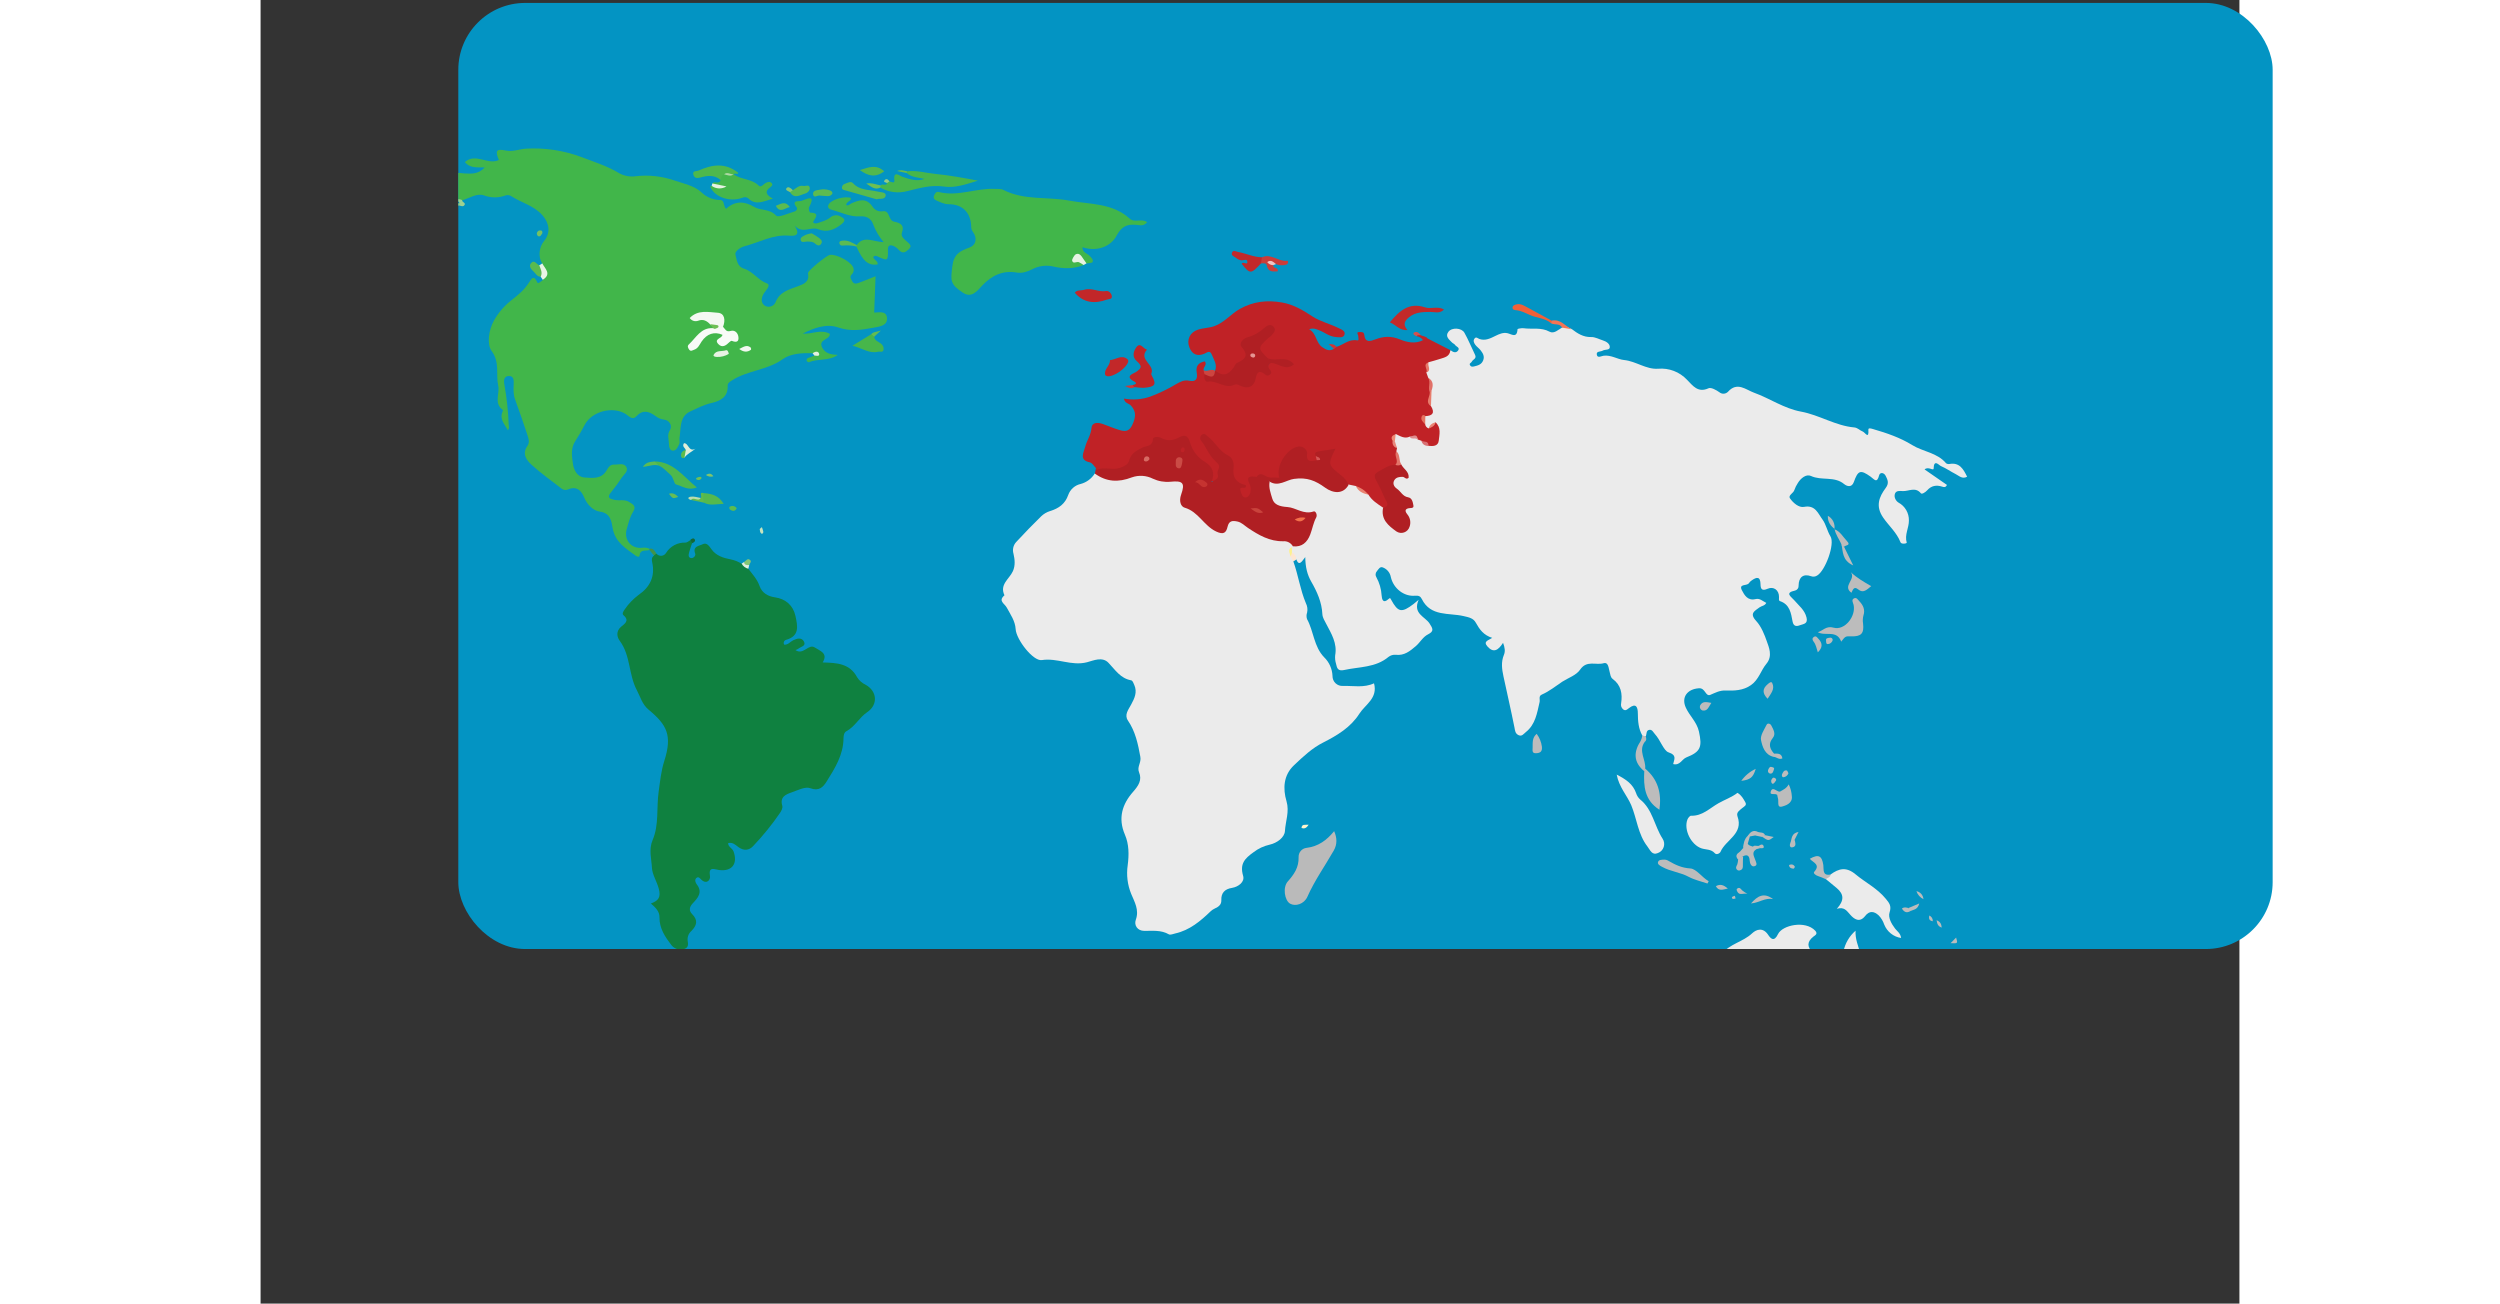 <svg width="271.394" height="141.519" viewBox="0 0 296 195" fill="none" xmlns="http://www.w3.org/2000/svg">
<rect x="0" y="0" width="296" height="195" fill="#333333" stroke="none"/>
<g clip-path="url(#clip0_0_414)">
<rect x="29.577" y="0.438" width="271.394" height="141.519" rx="10" fill="#0394C3"/>
<path d="M206.683 110.019C206.101 108.991 206.023 107.862 206.014 106.708C206.007 105.793 205.77 105.091 204.684 105.921C204.425 106.119 204.161 106.397 203.811 106.099C203.683 105.993 203.588 105.853 203.535 105.696C203.483 105.538 203.476 105.368 203.514 105.206C203.732 103.774 203.502 102.479 202.258 101.562C201.906 101.301 201.921 100.906 201.807 100.549C201.632 99.994 201.647 98.988 200.883 99.209C199.74 99.538 198.373 98.709 197.38 100.167C196.825 100.991 195.639 101.387 194.733 101.956C193.722 102.624 192.784 103.405 191.656 103.893C191.12 104.124 191.41 104.629 191.318 105.017C190.936 106.652 190.707 108.366 189.252 109.517C188.925 109.776 188.676 110.204 188.169 109.964C187.661 109.724 187.652 109.294 187.556 108.806C187.048 106.251 186.456 103.713 185.912 101.168C185.681 100.099 185.536 99.027 185.978 97.963C186.207 97.425 186.124 96.876 185.853 96.155C185.156 97.242 184.438 97.759 183.503 96.681C182.841 95.913 183.69 95.786 184.229 95.415C182.943 95.007 182.325 94.141 181.792 93.169C181.409 92.457 180.772 92.348 179.93 92.152C177.767 91.643 175.02 92.267 173.705 89.611C173.501 89.197 173.238 89.066 172.697 89.108C171.049 89.268 169.458 88.035 169.068 86.324C169.01 85.998 168.869 85.692 168.658 85.439C168.447 85.185 168.174 84.991 167.865 84.876C167.441 84.709 167.231 85.133 166.984 85.438C166.871 85.559 166.801 85.716 166.787 85.881C166.773 86.047 166.816 86.212 166.907 86.35C167.363 87.18 167.629 88.102 167.687 89.05C167.728 89.644 167.898 90.335 168.703 89.621C168.973 89.385 168.957 89.434 169.113 89.707C170.146 91.608 170.687 91.703 172.465 90.347C172.63 90.224 172.785 90.083 173.227 89.719C172.316 91.803 174.16 92.208 174.85 93.25C175.354 94.022 175.564 94.42 174.643 94.88C173.852 95.275 173.452 96.095 172.805 96.648C171.925 97.398 171.073 98.099 169.798 97.944C169.418 97.911 169.038 98.02 168.732 98.251C166.78 99.893 164.339 99.718 162.075 100.223C161.18 100.42 161.009 99.983 160.873 99.299C160.744 98.892 160.698 98.463 160.738 98.037C161.076 96.234 160.174 94.793 159.398 93.315C159.156 92.861 158.852 92.37 158.826 91.882C158.743 90.074 158.021 88.495 157.155 86.989C156.559 85.946 156.288 84.836 156.265 83.33C155.762 83.974 155.359 84.765 154.927 83.686C154.641 83.369 154.375 83.034 154.131 82.683C154.053 82.537 154.008 82.375 153.998 82.21C153.989 82.044 154.015 81.878 154.075 81.723C154.197 81.558 154.365 81.431 154.558 81.362C155.173 81.197 155.933 81.3 156.267 80.547C156.749 79.463 157.37 78.404 157.416 77.196C157.436 76.639 156.862 76.788 156.522 76.884C155.735 77.095 155.037 77.043 154.415 76.445C154.075 76.122 153.628 76.205 153.201 76.192C152.722 76.191 152.257 76.037 151.872 75.752C151.487 75.466 151.204 75.064 151.062 74.605C150.824 73.938 150.804 73.208 150.528 72.539C150.374 72.164 150.619 71.911 151.004 71.819C152.295 72.02 153.46 71.365 154.709 71.201C156.457 70.98 157.854 71.444 159.186 72.383C160.397 73.221 161.584 73.424 162.761 72.335C163.098 72.232 163.462 72.265 163.776 72.427C164.465 72.912 165.074 73.514 165.865 73.845C166.581 74.51 167.379 75.083 168.075 75.787C168.354 76.969 168.437 78.232 169.752 78.89C170.244 79.136 170.673 79.407 171.173 79.043C171.673 78.679 171.744 78.184 171.573 77.639C171.325 76.862 170.713 76.079 171.803 75.408C172.003 75.283 171.748 74.96 171.546 74.842C171.106 74.564 170.705 74.229 170.354 73.844C168.804 72.275 168.993 71.492 171.091 70.835C171.052 70.326 170.556 70.071 170.421 69.618C170.107 68.968 170.01 68.248 169.767 67.574C169.717 67.385 169.683 67.192 169.666 66.997C169.632 66.604 169.504 66.226 169.464 65.834C169.433 65.496 169.535 65.159 169.75 64.896C170.46 64.552 171.052 65.325 171.741 65.1C172.281 65.213 172.853 65.212 173.343 65.525C173.506 65.606 173.661 65.703 173.805 65.814C174.106 66.102 174.41 66.382 174.866 66.386C176.088 65.974 176.316 65.226 175.649 63.799C175.187 63.633 174.986 64.191 174.57 64.18C174.417 64.123 174.282 64.025 174.18 63.897C174.077 63.768 174.012 63.614 173.99 63.45C173.923 63.05 173.85 62.646 174.08 62.266C174.787 61.887 175.141 61.358 174.795 60.537C174.697 59.861 174.736 59.173 174.909 58.512C175.005 58.209 175.024 57.886 174.964 57.573C174.905 57.261 174.768 56.969 174.568 56.723C174.334 56.396 174.232 55.993 174.28 55.592C174.484 55.105 174.323 54.524 174.659 54.068C175.699 53.357 177.103 53.38 178.005 52.386C178.36 52.674 178.792 52.863 179.109 52.455C179.476 51.99 178.837 51.866 178.663 51.584C178.575 51.437 178.355 51.373 178.229 51.242C177.791 50.791 177.147 50.328 177.679 49.629C178.211 48.929 179.655 49.04 180.068 49.764C180.672 50.826 181.121 51.973 181.662 53.069C181.952 53.657 181.331 53.755 181.177 54.101C181.094 54.288 180.722 54.345 180.923 54.653C181.079 54.894 181.293 54.868 181.545 54.804C182.1 54.665 182.622 54.542 182.876 53.91C183.129 53.279 182.815 52.809 182.466 52.362C182.236 52.074 181.903 51.861 181.69 51.559C181.476 51.257 181.352 50.947 181.592 50.632C181.832 50.316 182.071 50.62 182.32 50.707C183.195 51.013 183.964 50.614 184.712 50.243C185.275 49.966 185.842 49.712 186.468 49.831C187.094 49.95 187.942 50.677 188.019 49.235C188.032 49.171 188.637 49.057 188.936 49.099C190.218 49.278 191.546 48.926 192.801 49.612C193.465 49.978 194.109 49.328 194.708 48.976C195.238 48.747 195.677 49.023 196.132 49.226C196.992 49.88 197.853 50.448 199.036 50.417C199.621 50.398 200.207 50.737 200.793 50.921C201.314 51.085 201.848 51.433 201.818 51.939C201.801 52.413 201.112 52.234 200.772 52.441C200.433 52.648 199.74 52.486 199.884 53.093C200.004 53.604 200.559 53.257 200.879 53.212C202.009 53.059 202.976 53.755 203.941 53.851C205.751 54.032 207.237 55.278 209.043 55.157C209.842 55.086 210.645 55.197 211.393 55.482C212.142 55.767 212.816 56.219 213.366 56.804C214.231 57.672 214.981 58.812 216.586 58.078C216.971 57.904 217.74 58.34 218.206 58.668C218.39 58.822 218.625 58.901 218.865 58.889C219.104 58.876 219.331 58.773 219.499 58.601C220.876 57.053 222.176 58.301 223.383 58.737C225.761 59.593 227.875 61.105 230.427 61.572C233.163 62.075 235.581 63.688 238.393 63.938C238.901 63.983 239.204 64.382 239.642 64.541C240.004 64.672 240.597 65.796 240.498 64.269C240.478 63.943 240.973 64.119 241.212 64.186C243.242 64.776 245.258 65.46 247.053 66.574C248.688 67.582 250.783 67.706 252.11 69.282C252.181 69.337 252.262 69.377 252.35 69.398C252.437 69.419 252.528 69.422 252.616 69.405C254.125 69.134 254.698 70.149 255.269 71.31C254.539 71.705 254.073 71.18 253.577 70.928C252.819 70.547 252.121 70.039 251.343 69.713C251.076 69.602 250.294 68.616 250.26 70.073C250.253 70.51 249.49 69.71 248.903 70.217L252.251 72.536C252.049 72.962 251.785 72.875 251.502 72.784C250.666 72.516 249.912 72.648 249.308 73.33C249.039 73.634 248.501 73.969 248.36 73.797C247.53 72.775 246.535 73.507 245.633 73.457C245.236 73.435 244.672 73.356 244.485 73.82C244.265 74.359 244.629 74.956 245.009 75.182C245.486 75.439 245.883 75.824 246.156 76.294C246.43 76.764 246.569 77.301 246.56 77.846C246.579 78.953 245.883 79.99 246.234 81.164C246.277 81.307 245.432 81.456 245.301 81.11C244.735 79.646 243.555 78.657 242.709 77.421C241.534 75.713 242.094 74.325 243.098 72.978C243.63 72.266 243.378 71.76 243.084 71.178C242.819 70.652 242.23 70.632 242.112 71.087C241.775 72.398 241.369 71.681 240.815 71.288C239.297 70.21 238.942 70.365 238.318 72.116C238.003 72.972 237.295 72.76 236.857 72.397C235.391 71.19 233.492 71.938 231.902 71.194C231.205 70.87 230.38 71.526 229.933 72.276C229.722 72.593 229.553 72.937 229.429 73.298C229.288 73.783 228.459 74.091 228.769 74.541C229.248 75.227 230.104 75.97 230.873 75.82C232.575 75.487 232.984 76.845 233.64 77.722C234.168 78.438 234.323 79.41 234.828 80.232C235.536 81.38 234.043 85.391 232.835 86.088C232.701 86.176 232.547 86.232 232.387 86.249C232.228 86.267 232.066 86.246 231.916 86.189C230.775 85.784 230.073 86.32 230.059 87.601C230.073 87.764 230.03 87.926 229.937 88.06C229.843 88.194 229.706 88.29 229.549 88.332C227.908 88.68 228.96 89.251 229.404 89.779C230.089 90.592 230.978 91.231 231.25 92.382C231.477 93.354 230.763 93.325 230.244 93.528C229.726 93.73 229.3 93.696 229.159 92.962C228.925 91.716 228.748 90.406 227.267 89.913C227.069 89.849 227.127 89.556 227.131 89.3C227.143 88.281 226.335 87.671 225.427 88.067C224.594 88.437 224.377 88.117 224.366 87.415C224.346 86.185 223.79 86.289 223.036 86.828C222.875 86.93 222.738 87.065 222.634 87.224C222.36 87.688 221.06 87.273 221.574 88.282C221.943 89.005 222.452 89.907 223.62 89.613C224.252 89.452 224.674 89.911 225.227 90.182C225.007 90.624 224.531 90.622 224.217 90.849C223.524 91.383 222.632 91.721 223.726 92.897C224.473 93.703 224.967 94.944 225.313 95.947C225.6 96.782 226.227 98.124 225.242 99.294C224.41 100.291 224.122 101.645 222.943 102.476C221.765 103.307 220.441 103.33 219.119 103.288C218.254 103.257 217.596 103.626 216.861 103.935C216.125 104.244 216.124 102.884 215.155 102.951C213.413 103.07 212.472 104.294 213.197 105.864C213.762 107.096 214.838 107.994 215.155 109.429C215.657 111.72 215.426 112.448 213.275 113.292C212.597 113.561 212.314 114.555 211.3 114.291C211.43 113.601 211.925 112.979 210.597 112.535C209.875 112.294 209.376 110.674 208.573 109.813C208.322 109.544 208.165 109.099 207.728 109.172C207.246 109.253 207.346 109.762 207.223 110.103C207.186 110.141 207.141 110.171 207.091 110.19C207.041 110.208 206.987 110.215 206.934 110.209C206.88 110.199 206.83 110.176 206.786 110.144C206.743 110.111 206.707 110.068 206.683 110.019Z" fill="#EBEBEB"/>
<path d="M154.403 81.713C154.403 81.731 154.399 81.748 154.391 81.764C154.383 81.78 154.372 81.795 154.358 81.806C154.344 81.817 154.327 81.825 154.31 81.829C154.293 81.832 154.275 81.832 154.257 81.829C153.83 82.263 154.151 82.684 154.284 83.093C154.427 83.365 154.496 83.67 154.486 83.977C155.219 86.035 155.511 88.218 156.363 90.236C156.582 90.663 156.646 91.155 156.544 91.626C156.43 91.94 156.425 92.283 156.529 92.6C157.541 94.435 157.543 96.727 159.096 98.32C159.852 99.052 160.297 100.049 160.34 101.105C160.336 101.31 160.374 101.513 160.452 101.702C160.53 101.89 160.647 102.06 160.794 102.201C160.941 102.342 161.116 102.45 161.307 102.519C161.498 102.588 161.702 102.616 161.905 102.602C163.45 102.561 165.034 102.918 166.55 102.212C167.151 104.444 165.243 105.375 164.362 106.754C163.067 108.79 161.073 109.99 158.923 111.081C157.3 111.896 155.905 113.211 154.568 114.481C153.012 115.956 152.895 117.936 153.464 119.863C153.92 121.407 153.308 122.839 153.227 124.303C153.174 125.237 152.094 126.098 150.905 126.356C150.051 126.551 149.248 126.928 148.55 127.463C147.209 128.418 146.444 129.207 146.974 131.023C147.239 131.913 146.264 132.66 145.306 132.812C144.215 132.985 143.673 133.58 143.712 134.619C143.753 135.748 142.687 135.76 142.16 136.267C140.625 137.75 138.986 139.147 136.811 139.63C136.505 139.703 136.08 139.887 135.86 139.759C134.685 139.081 133.435 139.254 132.176 139.243C131.158 139.236 130.625 138.393 130.92 137.579C131.459 136.079 130.708 134.887 130.226 133.704C129.674 132.352 129.495 130.876 129.705 129.428C129.909 127.879 129.919 126.295 129.277 124.821C128.233 122.385 128.882 120.276 130.537 118.414C131.3 117.537 131.89 116.689 131.404 115.519C131.063 114.705 131.765 114.085 131.597 113.204C131.247 111.273 130.861 109.431 129.739 107.775C129.168 106.93 129.807 106.153 130.213 105.404C130.714 104.475 131.179 103.557 130.685 102.444C130.56 102.175 130.462 101.812 130.217 101.761C128.617 101.477 127.841 100.198 126.829 99.144C125.896 98.171 124.573 98.817 123.619 99.06C121.293 99.667 119.169 98.375 116.859 98.737C115.571 98.939 113.04 95.679 112.947 94.117C112.872 92.864 112.159 91.904 111.618 90.89C111.282 90.258 110.28 89.897 111.273 89.048C110.497 87.423 112.01 86.603 112.535 85.434C112.915 84.585 112.822 83.679 112.619 82.817C112.531 82.52 112.521 82.205 112.591 81.903C112.66 81.6 112.805 81.321 113.013 81.091C114.235 79.775 115.484 78.478 116.768 77.224C117.144 76.866 117.597 76.6 118.092 76.447C119.388 76.055 120.348 75.38 120.816 74.027C120.963 73.618 121.21 73.254 121.535 72.968C121.86 72.682 122.252 72.483 122.673 72.392C123.546 72.157 124.298 71.599 124.78 70.829C125.279 70.287 125.655 70.813 125.986 71.034C126.39 71.327 126.86 71.514 127.353 71.578C127.847 71.642 128.35 71.581 128.815 71.401C130.51 70.809 132.204 70.612 133.944 71.323C134.774 71.663 135.696 71.659 136.607 71.635C137.885 71.609 138.381 72.058 138.109 73.239C137.718 74.934 138.356 75.883 139.868 76.438C140.358 76.637 140.76 77.006 141.001 77.479C141.454 78.279 142.243 78.616 143.005 79.018C143.497 79.278 143.86 79.196 144.227 78.731C145.192 77.531 145.931 77.287 147.072 78.127C148.993 79.543 151.046 80.483 153.423 80.742C153.912 80.794 154.501 80.963 154.403 81.713Z" fill="#EBEBEB"/>
<path d="M29.241 29.965C27.256 30.025 25.359 30.946 23.314 30.523L27.292 29.558C27.485 28.826 26.741 29.25 26.567 28.965C26.283 28.575 25.436 28.121 26.72 27.926C26.96 27.891 27.329 27.626 27.359 27.427C27.647 25.307 29.216 25.874 30.469 25.942C31.566 26.004 32.599 26.062 33.531 25.047C32.402 25.017 31.326 25.19 30.554 24.251C32.175 22.801 33.999 24.753 35.647 23.928C35.064 22.546 35.252 22.213 36.682 22.517C37.782 22.747 38.721 22.281 39.742 22.236C42.56 22.081 45.379 22.512 48.022 23.503C49.939 24.239 51.896 24.843 53.68 25.932C54.438 26.332 55.304 26.481 56.154 26.357C58.071 26.141 60.01 26.352 61.834 26.976C63.28 27.471 64.85 27.757 65.946 28.772C66.713 29.516 67.74 29.927 68.806 29.919C69.402 29.947 69.199 30.823 69.628 31.243C70.915 30.034 72.374 30.06 73.805 30.943C74.823 31.55 76.14 31.181 77.114 32.251C77.445 32.612 78.982 31.888 79.953 31.607C80.111 31.561 80.365 31.234 80.194 31.02C79.303 29.886 80.561 30.154 80.89 30.05C81.646 29.812 83.161 28.914 82.022 31.032C81.999 31.166 82.002 31.303 82.032 31.435C82.062 31.567 82.117 31.692 82.195 31.803C83.5 31.832 83.192 32.347 82.695 33.112C82.534 33.371 82.964 33.496 83.28 33.387C83.944 33.142 84.654 32.997 85.216 32.529C85.433 32.34 85.704 32.226 85.99 32.203C86.275 32.181 86.56 32.251 86.803 32.403C87.307 32.675 87.61 32.964 86.912 33.52C85.826 34.386 84.719 34.819 83.395 34.285C82.302 33.844 81.055 35.041 79.914 33.756C80.825 35.295 79.88 35.315 78.996 35.247C76.621 35.059 74.586 36.265 72.394 36.83C71.728 37.004 70.896 37.623 71.027 38.081C71.241 38.822 71.236 39.863 72.35 40.206C73.659 40.605 74.439 41.932 75.757 42.4C76.097 42.521 76.009 42.862 75.836 43.122C75.662 43.381 75.435 43.65 75.254 43.931C74.872 44.565 74.806 45.301 75.416 45.72C75.549 45.803 75.697 45.856 75.852 45.876C76.007 45.897 76.164 45.885 76.314 45.841C76.464 45.797 76.603 45.722 76.723 45.621C76.843 45.52 76.94 45.395 77.009 45.254C77.638 43.629 79.019 43.332 80.398 42.808C81.163 42.526 82.144 42.18 81.888 40.956C81.88 40.909 81.882 40.861 81.892 40.814C81.976 40.407 84.648 38.208 85.162 38.127C86.089 37.987 88.141 39.041 88.574 39.875C88.691 40.057 88.739 40.275 88.711 40.49C88.683 40.706 88.581 40.904 88.422 41.051C88.052 41.431 88.34 41.739 88.501 42.069C88.737 42.539 89.126 42.439 89.479 42.31C90.274 42.023 91.059 41.698 91.991 41.321L91.784 46.75C92.337 46.787 93.606 46.369 93.703 47.563C93.8 48.757 92.513 48.854 91.655 49.024C89.915 49.357 88.21 49.608 86.408 48.983C84.607 48.359 82.79 49.063 81.097 49.895C82.456 50.035 83.812 49.174 85.155 49.939C85.176 50.868 83.312 50.726 84.035 52.047C84.541 52.94 85.406 53.041 86.338 53.086C85.02 54.043 83.402 53.595 82.043 54.178C81.963 54.214 81.742 54.089 81.696 53.988C81.678 53.945 81.67 53.898 81.672 53.85C81.674 53.803 81.686 53.757 81.707 53.715C81.728 53.672 81.758 53.635 81.795 53.606C81.831 53.576 81.874 53.555 81.919 53.543C82.236 53.419 82.549 53.309 82.847 53.192C83.147 52.81 82.929 52.8 82.605 52.849C81.027 52.766 79.287 52.875 78.106 53.723C75.786 55.387 72.892 55.39 70.565 56.868C70.231 57.076 69.847 57.304 69.867 57.679C69.958 59.416 68.721 59.998 67.451 60.281C66.314 60.535 65.326 61.067 64.31 61.525C62.607 62.291 62.913 64.043 62.662 65.498C62.604 65.778 62.749 66.101 62.654 66.333C62.462 66.805 62.193 67.428 61.673 67.413C61.153 67.399 61.09 66.742 61.077 66.274C61.061 65.641 60.79 65.043 61.217 64.363C61.701 63.586 61.028 62.831 60.386 62.773C59.888 62.718 59.417 62.518 59.03 62.198C58.048 61.504 57.164 61.241 56.195 62.283C55.597 62.922 55.052 62.191 54.595 61.914C52.662 60.724 49.561 61.52 48.487 63.541C48.058 64.375 47.588 65.188 47.079 65.975C46.351 67.07 46.575 68.278 46.728 69.413C46.859 70.318 47.373 71.347 48.45 71.423C49.621 71.506 50.972 71.702 51.746 70.383C52.026 69.906 52.293 69.458 52.907 69.496C53.521 69.533 54.367 69.168 54.727 69.893C55.035 70.51 54.346 70.969 54.025 71.449C53.535 72.2 53.005 72.924 52.438 73.617C51.772 74.415 52.159 74.592 52.94 74.776C53.672 74.928 54.442 74.65 55.153 75.099C55.769 75.488 56.245 75.713 55.696 76.603C55.236 77.349 55.024 78.265 54.772 79.126C54.297 80.75 55.44 82.127 57.092 81.936C57.466 81.875 57.85 81.932 58.191 82.097L58.157 82.263C57.621 82.464 56.779 82.099 56.684 83.126C56.666 83.336 56.356 83.307 56.12 83.129C54.626 82.018 53.017 81.124 52.651 78.935C52.507 78.08 52.369 76.746 50.761 76.534C49.799 76.409 48.887 75.558 48.418 74.436C48.001 73.436 47.338 72.648 46.011 73.203C45.858 73.274 45.69 73.304 45.523 73.288C45.355 73.273 45.195 73.213 45.059 73.115C43.536 71.92 41.942 70.815 40.52 69.509C39.774 68.824 39.065 67.889 39.931 66.677C40.309 66.147 40.054 65.473 39.854 64.887C39.27 63.171 38.705 61.452 38.071 59.754C37.791 59.008 37.831 58.241 37.859 57.51C37.888 56.872 37.881 56.235 37.144 56.245C36.407 56.256 36.342 56.898 36.469 57.53C36.828 59.526 37.045 61.546 37.118 63.574C37.131 63.804 37.258 64.033 36.983 64.362C36.535 63.443 35.694 62.738 36.195 61.578C36.229 61.498 36.268 61.339 36.234 61.318C34.846 60.326 35.811 58.862 35.544 57.662C35.171 55.966 35.828 54.21 34.547 52.48C33.841 51.504 34.102 49.387 34.911 47.946C35.565 46.777 36.445 45.751 37.498 44.927C38.521 44.134 39.49 43.332 40.178 42.217C40.524 41.657 40.907 41.12 41.35 42.169C41.469 42.448 41.546 42.415 42.221 41.894C42.686 41.057 42.223 40.256 42.151 39.442C41.502 38.514 41.612 37.012 42.395 36.069C43.428 34.821 43.187 33.372 42.178 32.219C40.9 30.756 39.08 30.356 37.56 29.384C37.43 29.286 37.278 29.221 37.118 29.196C36.957 29.17 36.793 29.184 36.638 29.236C35.596 29.619 34.453 29.616 33.415 29.228C32.387 28.853 31.248 29.634 30.168 29.962C29.86 30.158 29.54 29.825 29.241 29.965Z" fill="#41B64A"/>
<path d="M64.539 81.258C64.394 81.705 64.229 82.147 64.111 82.6C64.019 82.955 63.919 83.438 64.433 83.481C64.743 83.513 65.128 83.128 65.011 82.814C64.59 81.684 65.611 81.675 66.113 81.414C66.739 81.085 67.111 81.698 67.436 82.149C68.139 83.135 69.232 83.466 70.294 83.669C70.88 83.784 71.44 84.005 71.948 84.321C72.172 84.342 72.387 84.425 72.567 84.562C72.746 84.699 72.885 84.883 72.966 85.095C73.587 85.907 74.283 86.634 74.641 87.663C74.999 88.691 75.906 89.205 76.922 89.347C78.522 89.572 79.654 90.54 80.006 92.126C80.34 93.659 80.658 95.13 78.602 95.713C78.53 95.732 78.463 95.768 78.408 95.819C78.352 95.869 78.309 95.931 78.283 96.001C78.256 96.072 78.247 96.147 78.255 96.221C78.263 96.296 78.289 96.367 78.331 96.429C78.9 96.487 79.228 95.984 79.677 95.768C80.293 95.475 80.952 95.323 81.288 95.984C81.624 96.645 80.794 96.735 80.438 97.035C80.303 97.121 80.159 97.189 80.007 97.238C81.204 98.073 81.965 96.207 82.923 96.866C83.624 97.348 84.949 97.68 84.08 99.091C86.183 99.146 88.118 99.228 89.229 101.3C89.533 101.789 89.971 102.178 90.492 102.42C92.221 103.366 92.411 105.393 90.75 106.518C89.553 107.328 88.912 108.69 87.626 109.379C87.28 109.561 87.201 110.025 87.198 110.402C87.186 112.901 85.91 114.921 84.661 116.913C84.174 117.69 83.554 118.406 82.224 117.901C81.484 117.621 80.366 118.201 79.464 118.516C78.562 118.832 77.643 119.199 78.04 120.537C78.124 120.847 77.908 121.297 77.702 121.59C76.484 123.366 75.126 125.04 73.643 126.597C73.037 127.22 72.255 127.291 71.463 126.701C71.04 126.385 70.602 125.937 69.937 126.117C69.937 126.702 70.567 126.86 70.751 127.369C71.401 129.185 70.544 130.367 68.627 130.146C67.867 130.055 66.959 129.505 67.226 131.097C67.298 131.543 66.8 132.331 65.978 131.633C65.763 131.451 65.526 131.012 65.165 131.352C64.88 131.621 65.082 132.073 65.24 132.275C66.193 133.486 65.368 134.35 64.647 135.119C64.077 135.72 64.089 136.264 64.545 136.722C65.482 137.666 65.254 138.435 64.43 139.27C64.233 139.443 64.08 139.661 63.984 139.906C63.889 140.151 63.853 140.416 63.881 140.677C63.962 141.247 64.064 141.775 63.265 141.986C62.938 142.07 62.595 142.058 62.275 141.951C61.956 141.844 61.673 141.648 61.462 141.384C60.526 140.171 59.642 138.878 59.668 137.206C59.685 136.332 59.077 135.752 58.38 135.15C59.526 134.727 59.904 134.209 59.562 132.924C59.273 131.845 58.597 130.823 58.546 129.853C58.476 128.489 58.031 127.085 58.65 125.634C59.619 123.366 59.204 120.857 59.539 118.469C59.758 116.905 59.908 115.303 60.394 113.812C61.596 110.022 60.818 108.458 58.054 106.164C57.063 105.343 56.829 104.264 56.286 103.247C55.032 100.899 55.365 98.051 53.725 95.856C53.32 95.316 53.116 94.427 53.933 93.743C54.422 93.333 55.255 92.848 54.289 92.032C54.03 91.814 54.256 91.44 54.475 91.144C55.037 90.32 55.731 89.595 56.528 88.999C58.253 87.817 59.042 86.222 58.579 84.121C58.491 83.708 58.479 83.378 58.847 83.115C58.811 82.8 58.933 82.703 59.226 82.828C59.318 82.936 59.433 83.019 59.563 83.072C59.693 83.126 59.834 83.147 59.973 83.134C60.113 83.121 60.248 83.076 60.367 83C60.486 82.924 60.585 82.821 60.657 82.699C60.963 82.209 61.393 81.809 61.902 81.539C62.411 81.27 62.982 81.141 63.556 81.165C63.803 81.166 64.048 80.925 64.292 80.797C64.362 80.853 64.419 80.923 64.462 81.002C64.504 81.082 64.53 81.168 64.539 81.258Z" fill="#0F8140"/>
<path d="M167.908 75.936C167.081 75.386 166.228 74.863 165.703 73.969C165.073 73.563 164.382 73.252 163.84 72.703L162.766 72.479C161.665 71.752 160.836 70.725 159.909 69.809C159.186 69.097 160.003 68.409 160.106 67.582C159.414 67.766 158.673 67.486 158.224 68.249C158.219 68.508 158.135 68.759 157.984 68.969C157.005 69.482 156.518 69.032 156.176 68.135C155.769 67.079 155.248 66.9 154.404 67.605C153.433 68.415 152.402 69.254 152.669 70.773C152.823 71.636 152.24 71.658 151.65 71.731C150.756 71.837 149.936 71.157 149.032 71.536C148.532 71.608 147.871 71.534 148.27 72.407C148.361 72.627 148.411 72.863 148.415 73.102C148.446 73.846 148.219 74.562 147.407 74.539C146.595 74.516 146.227 73.857 146.338 73.008C146.371 72.848 146.719 72.696 146.455 72.556C145.121 71.848 145.222 70.543 145.077 69.328C145.069 69.134 144.986 68.951 144.846 68.817C143.533 67.87 142.689 66.375 140.963 65.397C141.509 66.661 142.279 67.813 143.235 68.797C144.242 69.847 144.199 70.64 143.212 71.695C143.126 71.81 143.012 71.901 142.881 71.959C142.749 72.016 142.606 72.039 142.464 72.025C142.088 71.962 142.107 71.62 142.122 71.351C142.168 70.433 141.721 69.804 141.001 69.341C140.004 68.684 139.244 67.72 138.835 66.593C138.507 65.781 138.096 65.438 137.226 65.809C136.425 66.152 135.594 66.292 134.749 65.902C134.484 65.779 134.087 65.72 133.963 65.978C133.466 66.972 132.435 67.011 131.635 67.462C131.038 67.762 130.558 68.254 130.271 68.86C130.085 69.251 129.805 69.588 129.457 69.841C129.108 70.094 128.702 70.254 128.276 70.308C127.309 70.484 126.304 70.26 125.326 70.525C125.064 70.596 124.976 70.276 124.962 70.025C124.664 69.728 124.408 69.242 124.063 69.167C122.368 68.814 123.133 67.694 123.351 66.829C123.588 65.887 124.196 65.101 124.283 64.045C124.359 63.121 125.249 63.169 125.978 63.421C126.775 63.695 127.551 64.041 128.357 64.288C129.162 64.535 129.855 64.668 130.363 63.624C130.883 62.526 131.073 61.612 130.182 60.66C129.876 60.33 129.268 60.337 129.133 59.619C130.46 59.87 131.83 59.765 133.106 59.315C134.444 58.814 135.733 58.191 136.958 57.452C137.598 57.085 138.165 56.79 138.915 56.953C139.92 57.162 140.192 56.651 140.036 55.755C139.853 54.766 140.279 54.228 141.245 54.055C141.634 54.572 140.975 54.915 141.056 55.365C141.272 55.528 141.437 55.75 141.53 56.005C142.305 57.176 143.62 56.959 144.734 57.22C145.173 57.312 145.684 57.105 146.131 57.26C147.453 57.722 148.442 57.56 148.802 55.988C148.84 55.805 149.016 55.532 149.142 55.57C150.484 55.975 150.474 54.516 151.195 54.084C152.018 53.869 152.712 54.552 153.857 54.411C152.667 53.905 151.642 54.18 150.74 53.854C148.993 52.686 148.909 51.975 150.344 50.553C150.591 50.331 150.813 50.083 151.007 49.813C151.111 49.651 151.207 49.469 151.069 49.291C151.041 49.253 151.004 49.221 150.963 49.198C150.921 49.175 150.876 49.161 150.828 49.156C150.781 49.151 150.733 49.157 150.688 49.171C150.643 49.186 150.601 49.21 150.566 49.241C149.671 50.047 148.552 50.443 147.522 51.007C146.945 51.322 147.048 51.888 147.398 52.356C147.989 53.126 147.744 53.675 146.966 54.066C146.346 54.375 145.979 54.922 145.537 55.415C144.592 56.477 143.786 56.513 142.815 55.635C142.806 55.569 142.797 55.502 142.784 55.435C143.133 54.516 142.583 53.796 142.272 53.017C141.998 52.339 141.573 52.734 141.236 52.883C140.151 53.365 139.358 53.033 138.94 51.983C138.47 50.808 139.027 49.713 140.196 49.318C140.989 49.053 141.83 49.074 142.647 48.791C144.171 48.254 145.125 46.966 146.48 46.209C148.522 45.064 150.6 44.865 152.781 45.246C154.491 45.544 155.903 46.38 157.383 47.362C158.43 48.054 159.965 48.441 161.237 49.069C161.671 49.285 162.398 49.522 162.095 50.149C161.888 50.574 161.204 50.452 160.685 50.394C159.808 50.293 159.151 49.708 158.362 49.412C157.925 49.251 157.526 49.007 156.841 49.253C157.982 49.871 157.819 51.239 158.805 51.928C159.418 52.348 159.913 52.58 160.569 52.161C160.544 51.863 160.655 51.748 160.949 51.886C161.968 51.569 162.793 50.69 164.016 50.913C164.384 50.989 164.178 50.513 164.192 50.265C164.205 50.065 163.797 49.667 164.354 49.669C164.627 49.668 165.048 49.603 165.096 50.096C165.219 51.318 166.029 51.04 166.72 50.777C167.982 50.297 169.095 50.215 170.466 50.785C171.396 51.172 172.739 51.505 173.894 50.871C173.961 50.355 174.208 50.351 174.557 50.628L177.97 52.376C177.885 53.368 177.067 53.472 176.368 53.704C175.831 53.885 175.279 54.021 174.735 54.177C174.098 54.559 174.965 55.305 174.369 55.699C174.465 55.962 174.55 56.225 174.652 56.489C175.245 57.113 175.008 57.889 175.03 58.616C174.991 59.322 174.604 60.035 175.063 60.733C175.681 61.74 175.336 62.206 174.221 62.246C173.492 62.636 174.214 63.049 174.2 63.45C174.219 63.594 174.277 63.729 174.368 63.84C174.459 63.952 174.58 64.035 174.716 64.082C175.009 63.721 175.42 63.491 175.744 63.166C176.626 63.935 176.332 64.983 176.236 65.903C176.144 66.761 175.377 66.762 174.69 66.689C174.42 66.323 173.904 66.277 173.64 65.926L173.097 65.746C172.906 65.03 172.314 65.419 171.904 65.31C171.104 65.687 170.469 65.221 169.798 64.918C169.659 65.039 169.554 65.196 169.496 65.371C169.437 65.547 169.426 65.735 169.465 65.916C169.541 66.322 169.724 66.699 169.995 67.007C169.963 67.164 169.93 67.321 169.897 67.478C169.896 68.195 170.535 68.919 169.865 69.628C166.703 70.857 166.703 70.859 168.283 73.872C168.583 74.354 168.715 74.923 168.66 75.49C168.593 75.953 168.413 76.27 167.908 75.936Z" fill="#C02226"/>
<path d="M211.182 155.194C210.15 155.462 209.105 155.931 208.061 155.377C207.501 155.082 206.775 154.773 207.9 154.033C208.286 153.799 208.597 153.458 208.796 153.051C208.996 152.645 209.076 152.189 209.026 151.739C208.842 150.223 209.52 148.852 209.92 147.448C210.047 147.008 210.148 146.56 210.223 146.107C210.406 145.048 210.914 144.188 212.14 143.949C213.756 143.639 215.319 143.055 217.023 143.31C217.311 143.342 217.603 143.302 217.872 143.193C218.142 143.085 218.38 142.911 218.567 142.687C219.753 141.179 221.745 140.894 223.104 139.612C223.762 138.991 224.749 138.688 225.507 139.835C225.909 140.44 226.408 140.918 226.984 139.719C227.642 138.358 231.09 137.648 232.547 139.216C233.005 139.71 232.496 139.922 232.266 140.106C231.276 140.894 231.328 141.666 232.192 142.481C232.497 142.773 232.704 143.199 233.051 143.418C233.617 143.77 233.794 144.925 234.62 144.559C235.581 144.13 236.502 143.488 236.78 142.281C237.029 141.089 237.662 140.011 238.581 139.216C238.435 141.687 240.545 143.66 239.029 146.04C238.839 146.339 239.014 146.587 239.184 146.818C240.604 148.744 240.494 151.235 241.531 153.341C241.975 154.247 241.189 155.652 240.53 156.595C239.506 158.064 238.286 159.305 236.506 160.043C235.113 160.63 233.968 161.793 232.723 162.719C232.217 163.096 231.83 163.686 231.042 163.159C230.8 162.997 230.302 163.13 229.956 163.225C229.196 163.459 228.415 164.139 227.886 162.884C227.773 162.618 227.456 162.832 227.251 162.892C226.445 163.122 225.968 162.61 225.391 162.186C224.565 161.58 225.066 161.114 225.381 160.548C225.473 160.385 225.325 160.091 225.284 159.857C225.346 159.338 225.123 158.861 225.061 158.348C225.264 158.097 225.911 158.048 225.622 157.552C225.412 157.165 225.026 157.5 224.762 157.665C223.767 158.256 223.197 158.304 222.843 156.908C222.54 155.712 221.542 154.98 220.207 154.93C220.197 154.867 220.209 154.802 220.241 154.747C220.274 154.692 220.326 154.651 220.386 154.631C220.636 154.623 220.885 154.656 221.124 154.729C220.962 154.649 220.783 154.611 220.603 154.619C220.423 154.626 220.247 154.679 220.092 154.772C219.577 154.805 219.087 154.343 218.558 154.704L214.276 155.415C213.732 155.237 213.216 154.927 212.623 155.205L212.666 155.196C212.172 155.374 211.695 154.877 211.182 155.194Z" fill="#EBEBEB"/>
<path d="M123.115 39.642C121.661 40.249 120.092 40.206 118.66 39.884C117.563 39.612 116.404 39.754 115.402 40.285C114.668 40.655 113.918 40.906 113.093 40.766C110.994 40.413 109.351 41.215 107.932 42.725C107.184 43.529 106.374 44.624 105.093 43.804C103.072 42.505 103.233 41.912 103.469 39.872C103.679 38.043 104.571 37.556 105.977 37.053C107.044 36.672 107.246 35.623 106.545 34.678C106.362 34.427 106.274 34.118 106.297 33.807C106.208 31.793 104.982 30.551 102.964 30.549C102.241 30.547 101.69 30.248 101.098 29.993C100.811 29.869 100.555 29.631 100.762 29.197C100.922 28.859 101.076 28.622 101.493 28.729C104.324 29.445 107.047 28.105 109.847 28.258C110.266 28.281 110.744 28.22 111.093 28.401C114.223 30.01 117.692 29.396 120.958 30.007C124.033 30.583 127.414 30.349 129.986 32.687C130.762 33.394 131.768 32.611 132.606 33.233C132.491 33.394 132.336 33.522 132.157 33.603C131.978 33.685 131.78 33.717 131.585 33.697C130.089 33.514 129.007 33.452 128.028 35.279C127.179 36.872 125.092 37.713 122.938 36.977C122.92 37.793 123.623 37.875 123.994 38.257C124.255 38.534 124.605 38.835 124.453 39.189C124.376 39.361 123.863 39.342 123.536 39.405C122.976 39.306 122.797 38.534 122.027 38.561C122.196 39.175 123.178 38.935 123.115 39.642Z" fill="#41B64A"/>
<path d="M124.949 70.057C124.993 70.142 125.076 70.3 125.079 70.298C126.182 69.746 127.386 70.381 128.488 69.999C129.055 69.801 129.745 69.544 129.907 68.922C130.199 67.798 131.029 67.4 131.932 66.942C132.494 66.658 133.412 66.811 133.482 65.691C133.504 65.294 134.323 65.281 134.739 65.514C135.675 66.042 136.571 65.872 137.419 65.411C138.268 64.95 138.74 65.218 138.996 66.082C139.337 67.359 140.162 68.449 141.294 69.119C142.309 69.728 142.833 70.686 142.252 72.092C142.789 71.748 143.371 71.673 143.172 70.941C143.125 70.807 143.119 70.662 143.154 70.525C143.497 69.645 143.513 69.64 142.728 68.888C141.859 68.054 141.452 66.901 140.723 65.965C140.655 65.896 140.604 65.812 140.574 65.719C140.544 65.626 140.537 65.528 140.552 65.432C140.567 65.336 140.604 65.244 140.66 65.165C140.717 65.086 140.791 65.021 140.877 64.976C141.261 64.763 141.383 65.081 141.658 65.267C142.794 66.09 143.39 67.484 144.698 68.119C145.429 68.476 145.622 69.263 145.541 69.928C145.344 71.461 146.005 72.263 147.359 72.566C147.577 73.404 146.398 72.535 146.565 73.325C146.67 73.809 146.854 74.415 147.307 74.419C147.759 74.423 148.097 73.878 148.098 73.326C148.124 73.044 148.084 72.76 147.981 72.496C147.288 71.164 148.084 71.207 149.001 71.34C149.806 71.127 150.509 71.197 150.941 72.037C150.754 72.934 151.109 73.807 151.335 74.591C151.595 75.503 152.449 75.769 153.607 75.844C154.865 75.927 156.021 77.029 157.514 76.503C157.827 76.393 158.101 77.032 157.91 77.39C157.47 78.203 157.334 79.108 157.01 79.95C156.558 81.129 155.775 81.864 154.416 81.719C154.273 81.469 154.063 81.266 153.81 81.131C153.557 80.997 153.271 80.938 152.985 80.961C150.942 81.006 149.299 80.04 147.685 78.96C147.175 78.62 146.761 78.153 146.122 78.011C145.385 77.858 144.857 77.868 144.642 78.797C144.428 79.727 144.021 80.008 142.951 79.51C141.097 78.65 140.286 76.534 138.225 75.941C137.636 75.771 137.359 74.941 137.694 74.001C138.326 72.222 137.95 71.869 136.091 72.061C135.19 72.145 134.283 71.986 133.465 71.601C132.981 71.358 132.453 71.216 131.913 71.183C131.373 71.15 130.832 71.226 130.321 71.408C128.309 72.183 126.529 72.095 124.797 70.842C124.842 70.573 124.896 70.315 124.949 70.057Z" fill="#B01F23"/>
<path d="M220.92 118.594C221.547 118.973 221.795 119.499 222.083 119.986C222.37 120.473 221.904 120.637 221.634 120.87C221.25 121.206 220.704 121.501 220.921 122.114C221.857 124.747 219.15 125.608 218.383 127.409C218.279 127.653 217.778 127.915 217.534 127.633C216.967 126.979 216.164 127.127 215.486 126.881C213.971 126.331 212.863 124.134 213.422 122.608C213.51 122.366 213.79 122.012 213.972 122.018C215.668 122.079 216.747 120.902 218.077 120.149C219 119.625 220.077 119.252 220.92 118.594Z" fill="#EBEBEB"/>
<path d="M89.168 36.66C90.238 35.165 91.68 36.194 93.196 36.22C92.524 35.42 91.991 34.511 91.622 33.531C91.368 32.799 90.756 32.276 89.652 32.362C88.176 32.473 86.786 31.73 85.358 31.359C85.064 31.28 84.665 31.004 85.034 30.489C85.503 29.829 87.387 29.288 88.299 29.61C88.367 30.151 87.618 30.089 87.599 30.67C87.938 30.843 88.148 30.518 88.407 30.405C89.526 29.925 90.593 29.547 91.505 30.873C91.664 31.139 91.899 31.351 92.18 31.48C92.461 31.61 92.774 31.651 93.079 31.599C94.169 31.431 93.838 32.948 94.764 33.158C95.496 33.311 96.381 33.557 95.943 34.765C95.711 35.404 96.31 35.79 96.713 36.16C97.079 36.494 97.505 36.776 96.954 37.285C96.519 37.686 96.083 38.022 95.519 37.439C95.279 37.148 94.974 36.917 94.628 36.767C94.261 36.647 93.823 36.6 93.84 37.314C93.873 39.077 93.837 39.069 92.18 38.309C92.089 38.264 91.985 38.253 91.886 38.278C91.787 38.303 91.7 38.362 91.64 38.445C91.704 38.894 92.376 39.011 92.308 39.55C90.929 39.783 90.071 39.06 89.13 36.871C89.039 36.805 89.015 36.753 89.056 36.712C89.096 36.671 89.138 36.653 89.168 36.66Z" fill="#43B64A"/>
<path d="M234.84 130.81C236.082 129.898 237.193 129.627 238.576 130.781C240.062 132.016 241.82 132.877 243.078 134.412C243.606 135.054 243.999 135.482 243.667 136.489C243.418 137.239 243.95 138.199 244.506 138.917C244.811 139.312 245.293 139.576 245.396 140.306C244.836 140.222 244.307 139.992 243.863 139.638C243.419 139.284 243.075 138.819 242.865 138.289C242.696 137.79 242.423 137.334 242.063 136.951C241.355 136.282 240.653 136.192 240.016 137.016C239.17 138.092 238.349 137.461 237.789 136.83C237.229 136.198 236.88 135.619 235.779 135.939C236.912 134.68 236.85 133.769 235.782 132.856C235.245 132.396 234.692 131.953 234.144 131.502C234.126 131.03 234.704 131.144 234.84 130.81Z" fill="#EBEBEB"/>
<path d="M160.587 124.324C161.024 125.319 161.065 126.282 160.532 127.221C159.217 129.528 157.667 131.695 156.582 134.144C156.095 135.239 154.793 135.632 153.989 135.166C153.186 134.7 152.849 132.748 153.66 131.84C154.609 130.774 155.313 129.739 155.27 128.228C155.252 127.886 155.365 127.55 155.586 127.289C155.807 127.028 156.119 126.862 156.457 126.826C158.208 126.62 159.488 125.678 160.587 124.324Z" fill="#BABABA"/>
<path d="M202.85 115.869C204.24 116.571 205.286 117.281 205.757 118.646C205.87 119.009 206.078 119.333 206.36 119.585C208.247 121.097 208.486 123.561 209.718 125.456C209.837 125.637 209.915 125.843 209.943 126.058C209.972 126.274 209.952 126.493 209.884 126.7C209.816 126.907 209.702 127.095 209.551 127.251C209.4 127.407 209.216 127.526 209.012 127.6C208.131 127.981 207.872 127.172 207.438 126.608C206.034 124.788 205.873 122.477 205.023 120.436C204.39 118.958 203.213 117.765 202.85 115.869Z" fill="#EBEBEB"/>
<path d="M92.768 27.738C92.989 27.375 93.553 27.92 93.715 27.38C93.705 27.106 93.798 26.982 94.072 27.141C94.351 27.199 94.869 27.5 94.807 27.002C94.603 25.417 95.61 26.315 95.991 26.438C97.078 26.796 98.138 27.202 99.3 26.759C98.384 26.542 97.412 26.561 96.657 25.892C96.568 25.818 96.543 25.754 96.586 25.702C96.629 25.649 96.667 25.622 96.697 25.628C98.116 25.441 99.482 25.872 100.869 26.006C103.021 26.218 105.153 26.607 107.3 27.025C105.625 27.521 103.951 28.165 102.179 27.901C100.294 27.622 98.513 28.152 96.771 28.579C95.402 28.956 93.942 28.773 92.711 28.069C92.684 28.039 92.666 28.001 92.66 27.961C92.654 27.921 92.66 27.88 92.677 27.842C92.713 27.765 92.743 27.733 92.768 27.738Z" fill="#47B64A"/>
<path d="M67.577 27.442C67.873 26.997 68.637 27.663 68.804 26.919C68.716 26.752 68.696 26.557 68.749 26.376C68.802 26.194 68.924 26.041 69.088 25.948C69.582 25.809 70.108 25.831 70.588 26.012C70.658 26.026 70.724 26.058 70.791 26.081C71.898 26.917 73.465 26.705 74.508 27.763C74.853 28.127 75.228 27.529 75.581 27.354C75.934 27.179 76.242 27.123 76.477 27.43C76.658 27.664 76.427 27.879 76.241 28.007C75.37 28.618 75.599 29.152 76.625 29.717C75.234 30.106 74.123 30.752 73.025 29.736C72.51 29.263 72.07 29.619 71.591 29.73C69.802 30.132 67.892 29.357 67.277 27.973C67.281 27.953 67.296 27.883 67.338 27.863C67.379 27.841 67.425 27.826 67.472 27.82C67.797 27.838 68.121 27.888 68.436 27.972C68.019 27.841 67.71 27.779 67.577 27.442Z" fill="#45B64A"/>
<path d="M232.93 94.567C233.73 94.339 234.179 93.566 235.307 93.892C236.955 94.35 238.664 92.187 238.287 90.481C238.211 90.135 237.889 89.704 238.39 89.487C238.741 89.335 238.954 89.736 239.179 89.968C239.735 90.549 240.027 91.236 239.768 92.031C239.654 92.441 239.633 92.871 239.706 93.291C239.871 94.759 239.431 95.226 237.928 95.188C237.062 95.162 237.062 95.162 236.435 95.98C235.761 94.157 234.081 95.217 232.93 94.567Z" fill="#BCBCBC"/>
<path d="M130.426 57.594C130.777 57.542 131.242 57.36 130.685 57.063C129.109 56.263 130.686 55.834 130.938 55.653C131.854 55.021 131.879 54.748 131.025 53.982C130.418 53.437 130.49 52.7 130.937 52.024C131.45 51.232 131.833 51.818 132.251 52.131C132.358 52.199 132.469 52.259 132.585 52.312C131.251 53.789 133.814 54.537 133.24 55.884C133.196 55.983 133.296 56.162 133.363 56.284C134.06 57.538 133.765 57.883 132.088 58.014C131.621 58.006 131.155 57.967 130.694 57.899C130.353 58.015 130.352 57.836 130.426 57.594Z" fill="#C12527"/>
<path d="M239.693 173.126C239.32 173.049 238.846 173.008 238.806 172.564C238.765 172.119 239.301 172.082 239.62 171.92C241.089 171.17 242.783 171.35 244.288 170.777C245.169 170.44 246.004 169.985 246.881 169.638C247.138 169.537 247.504 169.329 247.721 169.79C247.776 169.87 247.811 169.962 247.822 170.058C247.833 170.155 247.82 170.253 247.785 170.343C247.749 170.434 247.692 170.514 247.618 170.577C247.545 170.64 247.457 170.684 247.362 170.704C245.18 171.531 242.989 172.327 240.806 173.142C240.442 173.252 240.053 173.247 239.693 173.126Z" fill="#BCBCBC"/>
<path d="M168.915 48.221C170.33 46.505 171.779 45.171 174.185 45.977C175.059 46.271 176.065 45.737 177.023 46.3C176.372 46.968 175.607 46.651 174.914 46.659C173.825 46.672 172.759 46.684 171.836 47.422C171.16 47.96 170.795 48.513 171.552 49.37C170.38 49.486 169.822 48.568 168.915 48.221Z" fill="#C22A2A"/>
<path d="M207.112 114.969C208.998 116.559 209.598 118.598 209.243 121.126C206.995 119.697 206.862 117.58 206.975 115.365C206.952 115.331 206.937 115.293 206.932 115.252C206.927 115.212 206.931 115.171 206.945 115.133C206.958 115.094 206.98 115.059 207.009 115.031C207.038 115.003 207.074 114.982 207.112 114.969Z" fill="#BCBCBC"/>
<path d="M69.334 26.073C68.923 26.206 68.909 26.593 68.803 26.919C67.879 26.114 66.803 26.256 65.776 26.557C65.161 26.721 64.821 26.583 64.721 26.044C64.621 25.506 65.2 25.644 65.517 25.514C67.538 24.598 69.529 24.302 71.447 25.849C71.405 26.214 70.937 25.798 70.802 26.071L70.77 26.085C70.286 26.329 69.807 25.837 69.334 26.073Z" fill="#4EB84C"/>
<path d="M121.799 43.792C122.086 43.322 122.698 43.506 123.211 43.343C124.356 42.997 125.377 43.742 126.498 43.534C126.888 43.46 127.316 43.903 127.335 44.355C127.354 44.807 126.844 44.718 126.566 44.827C124.781 45.459 123.122 45.335 121.799 43.792Z" fill="#C22729"/>
<path d="M58.906 69.022C61.773 69.052 63.225 71.295 65.254 72.906C63.98 73.445 63.079 72.71 62.151 72.464C61.81 72.373 61.791 71.406 61.263 70.971C60.734 70.536 60.288 69.96 59.625 69.67C59.497 69.324 58.732 69.703 58.906 69.022Z" fill="#4EB84C"/>
<path d="M216.431 132.161C215.493 131.837 214.491 131.625 213.627 131.161C212.35 130.47 210.887 130.364 209.62 129.655C209.337 129.494 208.957 129.301 209.021 128.992C209.113 128.552 209.618 128.61 209.978 128.583C210.211 128.588 210.438 128.66 210.632 128.789C211.638 129.368 212.583 129.825 213.865 129.905C214.772 129.96 215.617 131.254 216.613 131.815L216.431 132.161Z" fill="#BCBCBC"/>
<path d="M92.161 29.816L87.5 28.484C87.287 28.422 87.004 28.427 86.961 28.129C86.949 27.985 86.989 27.841 87.074 27.725C87.159 27.608 87.282 27.526 87.422 27.493C87.805 27.342 88.301 27.053 88.62 27.404C89.623 28.505 91.004 28.345 92.251 28.646C92.727 28.763 93.587 28.72 93.503 29.261C93.392 29.958 92.483 29.625 92.161 29.816Z" fill="#57BA50"/>
<path d="M252.463 166.775C252.743 167.524 253.272 168.152 253.961 168.551C252.015 168.953 250.723 170.146 249.047 170.453C249.365 168.47 251.258 168.028 252.463 166.775Z" fill="#BCBCBC"/>
<path d="M149.642 39.401C148.141 41.028 148.024 41.033 146.744 39.452C146.962 39.044 147.601 39.704 147.606 39.219C147.614 38.636 147.108 38.946 146.753 38.948C146.428 38.909 146.122 38.772 145.876 38.554C145.61 38.353 145.078 38.204 145.341 37.723C145.542 37.355 145.939 37.643 146.233 37.695C147.431 37.91 148.552 38.471 149.795 38.488C149.873 38.6 149.919 38.732 149.927 38.869C149.895 39.074 149.794 39.261 149.642 39.401Z" fill="#C2292A"/>
<path d="M91.784 50.37C91.854 50.999 92.461 51.097 92.829 51.434C92.961 51.533 93.064 51.667 93.127 51.821C93.19 51.975 93.211 52.143 93.187 52.307C93.087 52.79 92.674 52.54 92.386 52.611C91.043 52.937 90.01 52.078 88.535 51.712L91.345 49.995C91.703 49.87 91.717 50.151 91.784 50.37Z" fill="#47B64A"/>
<path d="M129.8 54.046C129.56 55.075 127.558 56.443 126.643 56.273C126.532 56.25 126.375 56.167 126.341 56.078C126.112 55.197 127.118 54.707 127.051 53.868C127.932 53.826 128.784 52.956 129.69 53.751C129.779 53.816 129.78 53.989 129.8 54.046Z" fill="#C22829"/>
<path d="M226.301 113.21C225.01 112.897 224.642 111.694 224.442 110.718C224.294 110.032 224.905 109.165 225.269 108.421C225.426 108.1 225.848 108.249 225.973 108.512C226.269 109.089 226.696 109.769 226.219 110.357C225.477 111.271 225.74 111.987 226.397 112.736C226.432 112.769 226.458 112.811 226.472 112.857C226.486 112.903 226.489 112.952 226.479 112.999C226.47 113.046 226.448 113.091 226.417 113.128C226.386 113.164 226.346 113.193 226.301 113.21Z" fill="#BCBCBC"/>
<path d="M67.03 144.831C66.501 144.933 65.959 144.927 65.433 144.814C64.908 144.701 64.41 144.483 63.971 144.173C63.432 143.806 63.071 143.291 63.587 142.629C64.061 142.014 64.49 142.367 64.885 142.742C65.575 143.404 66.262 144.082 67.03 144.831Z" fill="#2B8845"/>
<path d="M240.923 87.677C240.219 88.268 239.702 88.769 238.979 88.167C238.328 87.625 238.172 88.248 237.966 88.667C236.534 87.649 238.714 86.637 237.862 85.584C238.777 86.445 239.806 87.031 240.923 87.677Z" fill="#BCBCBC"/>
<path d="M227.26 118.42C227.719 118.144 228.228 117.96 228.584 117.326C228.855 117.883 229.013 118.489 229.049 119.109C229.187 120.217 228 120.529 227.617 120.639C226.721 120.897 227.158 119.815 226.949 119.33C226.906 119.195 226.877 119.057 226.863 118.917C226.756 118.555 227.065 118.534 227.26 118.42Z" fill="#BCBCBC"/>
<path d="M234.84 130.81C234.81 131.257 234.367 131.296 234.13 131.511C233.745 131.351 233.369 131.164 232.97 131.043C232.62 130.935 232.203 130.626 232.399 130.406C233.399 129.304 232.192 129.017 231.739 128.46C233.031 127.726 233.55 127.992 233.758 129.393C233.854 130.037 233.572 131.052 234.84 130.81Z" fill="#BCBCBC"/>
<path d="M193.057 48.369C192.146 47.553 190.895 47.59 189.866 47.118C189.221 46.826 188.599 46.494 187.879 46.411C187.612 46.379 187.228 46.367 187.272 45.977C187.308 45.666 187.648 45.567 187.929 45.515C188.534 45.401 189.02 45.742 189.516 45.998C190.723 46.644 191.919 47.306 193.121 47.964C193.144 47.994 193.16 48.029 193.169 48.066C193.178 48.103 193.18 48.142 193.174 48.179C193.168 48.217 193.154 48.253 193.134 48.286C193.114 48.318 193.088 48.346 193.057 48.369Z" fill="#F16038"/>
<path d="M226.516 165.282C226.783 166.119 227.98 165.224 228.249 166.082C228.381 166.493 226.163 167.617 225.623 167.416C225.397 167.334 225.079 167.241 225.203 166.828C225.357 166.281 226.17 165.183 226.516 165.282Z" fill="#BCBCBC"/>
<path d="M223.718 127.049C223.003 127.485 223.384 128.056 223.548 128.549C223.681 128.958 224.014 129.434 223.432 129.579C223.031 129.679 222.772 129.219 222.74 128.718C222.712 128.088 222.437 127.721 221.745 128.083C221.471 128.213 221.523 128.83 221.001 128.589L221.004 128.575C220.963 128.367 220.969 128.152 221.02 127.946C221.071 127.739 221.166 127.547 221.299 127.381C221.437 127.223 221.577 127.065 221.717 126.909C222.089 126.797 221.718 125.929 222.449 126.184C222.594 126.507 222.929 126.515 223.198 126.633C223.574 126.53 223.855 126.533 223.718 127.049Z" fill="#BCBCBC"/>
<path d="M207.112 114.969L206.975 115.365C205.357 114.024 205.347 112.5 206.44 110.823C206.56 110.568 206.642 110.297 206.683 110.019C206.77 110.037 206.856 110.055 206.942 110.073C207.058 110.357 207.094 110.668 207.045 110.972C206.037 112.339 207.253 113.638 207.112 114.969Z" fill="#BCBCBC"/>
<path d="M66.327 73.765C67.471 73.854 68.543 74.104 69.271 75.377C68.208 75.363 67.256 75.706 66.318 75.188C65.795 74.716 66.025 74.241 66.327 73.765Z" fill="#55B94E"/>
<path d="M82.444 34.901C82.807 35.126 83.182 35.321 83.512 35.574C83.843 35.828 84.128 36.103 83.821 36.517C83.557 36.865 83.206 36.681 82.963 36.452C82.622 36.111 82.201 36.152 81.787 36.13C81.437 36.11 80.91 36.381 80.793 35.923C80.676 35.466 81.254 35.288 81.606 35.104C81.876 35.002 82.158 34.934 82.444 34.901Z" fill="#53B94E"/>
<path d="M93.292 25.632C91.987 26.598 90.905 26.352 89.64 25.439C90.968 25.031 92.087 24.527 93.292 25.632Z" fill="#52B84D"/>
<path d="M190.885 109.772C191.302 110.334 191.571 110.994 191.664 111.691C191.736 112.39 191.445 112.634 190.827 112.669C190.162 112.712 190.262 112.285 190.276 111.84C190.295 111.095 190.186 110.338 190.885 109.772Z" fill="#BCBCBC"/>
<path d="M79.618 28.459C80.118 28.151 80.562 27.667 81.205 27.813C81.528 27.88 82.052 27.53 82.145 28.088C82.208 28.467 81.823 28.852 81.512 28.933C80.738 29.135 79.869 29.849 79.179 28.739C79.2 28.431 79.321 28.31 79.618 28.459Z" fill="#57BA4F"/>
<path d="M85.538 28.953C85.47 29.076 85.368 29.177 85.246 29.244C85.123 29.312 84.984 29.344 84.845 29.335C84.43 29.331 84.017 29.277 83.602 29.249C83.273 29.224 82.759 29.658 82.657 29.113C82.539 28.48 83.182 28.465 83.617 28.383C84.12 28.273 84.643 28.304 85.13 28.47C85.346 28.55 85.562 28.654 85.538 28.953Z" fill="#5DBB51"/>
<path d="M149.745 38.752C149.772 38.666 149.79 38.578 149.8 38.488C151.146 37.859 152.233 39.168 153.542 39.005C153.775 38.974 153.766 39.464 153.42 39.591C152.917 39.745 152.377 39.714 151.895 39.505C151.451 39.169 150.923 39.501 150.455 39.333C150.291 39.324 150.134 39.263 150.007 39.158C149.879 39.054 149.788 38.912 149.745 38.752Z" fill="#CB3C39"/>
<path d="M225.427 104.524C224.578 103.665 224.677 102.995 225.413 102.365C225.615 102.19 225.965 101.859 226.112 102.162C226.56 103.075 225.909 103.747 225.427 104.524Z" fill="#BCBCBC"/>
<path d="M41.897 41.382C41.334 41.408 41.151 40.878 40.812 40.594C40.474 40.31 40.101 39.825 40.425 39.401C40.928 38.742 41.267 39.539 41.687 39.685C42.329 40.175 42.566 40.722 41.897 41.382Z" fill="#59BA50"/>
<path d="M123.115 39.642C122.889 39.483 122.653 39.342 122.407 39.219C122.064 39.078 121.498 39.577 121.386 38.933C121.37 38.839 121.686 38.133 121.977 38.018C122.504 37.805 122.789 38.307 123.057 38.708C123.208 38.941 123.38 39.162 123.541 39.394L123.115 39.642Z" fill="#E7F3E3"/>
<path d="M236.468 81.413C236.129 80.655 235.604 79.984 235.443 79.151L235.415 79.163C236.293 79.481 236.693 80.307 237.292 80.93C237.969 81.627 237.044 81.522 236.861 81.788C236.611 81.788 236.514 81.625 236.468 81.413Z" fill="#BCBCBC"/>
<path d="M232.936 97.577C232.749 96.999 232.665 96.441 232.312 95.984C232.136 95.757 232.029 95.492 232.35 95.272C232.672 95.052 232.838 95.359 233.015 95.539C233.675 96.221 233.662 96.882 232.936 97.577Z" fill="#BCBCBC"/>
<path d="M222.936 135.141C223.957 133.975 224.89 133.471 226.246 134.491C225.036 134.247 224.197 135.038 222.936 135.141Z" fill="#BCBCBC"/>
<path d="M223.649 115.007C223.266 116.285 222.845 116.636 221.485 116.804C222.036 116.023 222.783 115.403 223.649 115.007Z" fill="#BCBCBC"/>
<path d="M236.468 81.414L236.861 81.788L238.234 84.579C236.53 83.823 236.731 82.493 236.468 81.414Z" fill="#BCBCBC"/>
<path d="M63.602 67.329C63.523 66.994 62.99 66.807 63.332 66.296C64.046 66.255 64.002 67.668 65.052 67.117C64.433 67.646 63.785 67.883 63.403 68.462C63.105 68.01 63.29 67.666 63.602 67.329Z" fill="#DEEED9"/>
<path d="M217.009 105.14C216.593 105.738 216.448 106.436 215.649 106.267C215.514 106.214 215.404 106.111 215.342 105.979C215.28 105.847 215.27 105.696 215.315 105.556C215.666 104.836 216.28 105.011 217.009 105.14Z" fill="#BCBCBC"/>
<path d="M41.898 41.382C42.215 40.766 41.885 40.232 41.688 39.685L42.136 39.401C42.55 40.204 43.587 40.985 42.206 41.853L41.898 41.382Z" fill="#E9F4E6"/>
<path d="M149.745 38.752L150.576 39.2C150.752 39.204 150.925 39.247 151.082 39.327C151.239 39.408 151.375 39.523 151.481 39.664C151.394 40.211 152.312 39.931 152.143 40.589C151.426 40.624 150.708 40.741 150.497 39.676C150.424 39.303 149.975 39.394 149.642 39.401C149.675 39.185 149.712 38.968 149.745 38.752Z" fill="#C9403B"/>
<path d="M221.012 128.592C221.259 128.424 221.509 128.256 221.757 128.086C221.746 128.514 221.712 128.954 221.726 129.364C221.734 129.714 221.744 130.029 221.33 130.174C221.246 130.215 221.151 130.228 221.06 130.209C220.969 130.19 220.886 130.14 220.826 130.069C220.593 129.792 220.771 129.554 220.893 129.29C220.962 129.063 221.002 128.828 221.012 128.592Z" fill="#BCBCBC"/>
<path d="M79.16 30.974C78.42 31.112 77.686 31.969 77.071 30.784C77.77 30.552 78.442 29.946 79.16 30.974Z" fill="#5CBB50"/>
<path d="M89.169 36.66C89.165 36.731 89.151 36.803 89.125 36.87C88.447 36.709 87.747 36.662 87.054 36.731C86.996 36.742 86.936 36.74 86.879 36.726C86.822 36.711 86.769 36.684 86.723 36.647C86.677 36.609 86.641 36.562 86.615 36.509C86.589 36.456 86.576 36.398 86.575 36.338C86.569 36.044 86.898 36.014 87.08 35.993C87.872 35.898 88.514 36.315 89.169 36.66Z" fill="#5CBB52"/>
<path d="M193.057 48.369C193.086 48.234 193.116 48.088 193.122 47.961C194.428 47.674 195.143 48.76 196.114 49.258L194.691 49.008C194.332 48.316 193.574 48.649 193.057 48.369Z" fill="#F37555"/>
<path d="M254.525 153.203C253.767 152.768 253.19 152.072 252.9 151.243C252.824 151.051 252.621 150.798 252.941 150.628C253.262 150.458 253.311 150.752 253.408 150.954C253.781 151.708 254.154 152.458 254.525 153.203Z" fill="#BCBCBC"/>
<path d="M141.205 55.975L141.036 55.39C141.606 55.684 142.211 55.067 142.765 55.458L142.759 55.421C142.973 55.94 142.837 56.342 142.311 56.548C141.786 56.755 141.479 56.36 141.205 55.975Z" fill="#CD4540"/>
<path d="M67.576 27.442L69.692 27.883C69.356 28.092 68.965 28.197 68.57 28.183C68.176 28.169 67.794 28.037 67.475 27.804L67.576 27.442Z" fill="#E5F2E2"/>
<path d="M258.326 147.721C258.08 148.205 257.834 148.689 257.54 149.278C257.348 149.089 257.209 148.852 257.137 148.592C257.064 148.331 257.062 148.056 257.129 147.793C257.209 147.685 257.315 147.6 257.437 147.544C257.764 147.452 258.092 147.356 258.326 147.721Z" fill="#BCBCBC"/>
<path d="M58.906 69.022L59.622 69.669C58.87 69.372 58.129 69.767 57.18 69.83C57.7 69.052 58.337 69.117 58.906 69.022Z" fill="#5DBB53"/>
<path d="M92.768 27.738L92.701 28.058C91.874 28.486 91.329 27.898 90.594 27.449C91.448 27.311 92.097 27.613 92.768 27.738Z" fill="#6EBF52"/>
<path d="M235.447 79.138C234.918 78.676 234.41 78.202 234.433 77.156C234.784 77.342 235.068 77.634 235.245 77.992C235.421 78.35 235.482 78.754 235.418 79.149L235.447 79.138Z" fill="#BCBCBC"/>
<path d="M71.406 142.459C71.007 142.812 70.669 143.415 70.147 142.809C69.996 142.631 69.6 142.355 69.824 142.156C70.406 141.625 70.843 142.439 71.406 142.459Z" fill="#218240"/>
<path d="M217.681 132.559C218.338 132.193 218.83 132.354 219.477 132.916C218.7 133.061 218.125 133.354 217.681 132.559Z" fill="#BCBCBC"/>
<path d="M66.327 73.765C66.172 74.227 66.17 74.727 66.321 75.189L64.394 74.787C64.725 73.952 65.433 74.945 65.841 74.48C66.113 74.32 65.463 73.52 66.327 73.765Z" fill="#61BB4A"/>
<path d="M228.544 115.665C228.486 115.827 228.384 115.969 228.25 116.076C228.115 116.182 227.953 116.247 227.783 116.264C227.602 116.279 227.503 115.989 227.586 115.813C227.722 115.525 227.866 115.166 228.285 115.248C228.394 115.27 228.464 115.531 228.544 115.665Z" fill="#BCBCBC"/>
<path d="M228.844 126.054C229.064 125.462 228.946 124.633 230.052 124.442C229.803 124.94 229.633 125.282 229.46 125.624C229.265 125.764 229.346 126.349 228.844 126.054Z" fill="#BCBCBC"/>
<path d="M227.26 118.42C227.127 118.586 226.994 118.751 226.865 118.923C226.609 118.577 225.675 119.058 225.898 118.391C226.178 117.565 226.786 118.453 227.26 118.42Z" fill="#BCBCBC"/>
<path d="M225.931 114.707C226.232 114.77 226.463 114.818 226.384 115.045C226.287 115.317 226.241 115.732 225.839 115.721C225.782 115.717 225.726 115.7 225.676 115.672C225.625 115.644 225.582 115.605 225.548 115.558C225.514 115.511 225.491 115.457 225.479 115.4C225.468 115.344 225.469 115.285 225.483 115.228C225.566 115.009 225.686 114.688 225.931 114.707Z" fill="#BCBCBC"/>
<path d="M258.327 147.721L257.45 147.831C257.351 147.712 257.284 147.569 257.255 147.416C257.227 147.263 257.237 147.105 257.286 146.957C257.98 146.736 258.603 146.62 258.327 147.721Z" fill="#BCBCBC"/>
<path d="M275.632 149.976C275.114 149.76 274.642 149.793 274.624 149.237C274.625 149.19 274.636 149.144 274.656 149.102C274.676 149.061 274.705 149.024 274.741 148.994C274.777 148.964 274.818 148.943 274.863 148.931C274.908 148.919 274.955 148.918 275 148.926C275.598 148.986 275.457 149.466 275.632 149.976Z" fill="#BCBCBC"/>
<path d="M265.949 151.347C265.882 151.473 265.774 151.573 265.643 151.631C265.513 151.688 265.367 151.699 265.229 151.662C264.951 151.604 264.872 151.242 264.924 150.981C264.933 150.923 264.958 150.868 264.995 150.823C265.032 150.777 265.08 150.743 265.135 150.722C265.19 150.702 265.25 150.697 265.307 150.708C265.364 150.718 265.418 150.744 265.462 150.783C265.684 150.914 265.989 151.001 265.949 151.347Z" fill="#BCBCBC"/>
<path d="M222.461 126.184L221.729 126.909C221.834 126.226 221.904 125.529 222.464 125.014C222.489 124.994 222.518 124.98 222.55 124.973C222.581 124.967 222.613 124.968 222.644 124.977C222.674 124.987 222.702 125.003 222.725 125.026C222.747 125.049 222.764 125.077 222.773 125.108C222.67 125.478 222.564 125.831 222.461 126.184Z" fill="#BCBCBC"/>
<path d="M222.772 125.122L222.464 125.029C222.828 124.466 223.26 124.08 223.975 124.439C224.091 124.806 223.76 124.831 223.575 124.965L222.772 125.122Z" fill="#BCBCBC"/>
<path d="M246.493 135.823L248.108 135.141C247.889 136.082 247.248 136.05 246.794 136.275C246.704 136.24 246.626 136.178 246.573 136.097C246.519 136.016 246.491 135.92 246.493 135.823Z" fill="#BCBCBC"/>
<path d="M222.4 133.698C221.765 133.565 221.213 134.012 220.883 133.349C220.795 133.173 220.712 133 220.932 132.879C221.262 132.688 221.406 132.961 221.601 133.168C221.848 133.372 222.116 133.55 222.4 133.698Z" fill="#BCBCBC"/>
<path d="M225.064 158.366C225.498 158.807 225.481 159.331 225.287 159.875C224.893 159.729 225.441 159.053 224.841 159.045C224.598 159.038 224.314 159.105 224.494 158.741C224.583 158.555 224.868 158.483 225.064 158.366Z" fill="#BCBCBC"/>
<path d="M235.16 95.761C235.116 95.918 235.025 96.059 234.899 96.163C234.774 96.267 234.619 96.33 234.457 96.343C234.131 96.363 234.193 96.01 234.165 95.823C234.104 95.418 234.472 95.436 234.713 95.392C234.768 95.375 234.826 95.371 234.883 95.382C234.939 95.393 234.992 95.418 235.036 95.454C235.081 95.491 235.115 95.538 235.137 95.591C235.158 95.645 235.166 95.703 235.16 95.761Z" fill="#BCBCBC"/>
<path d="M225.047 124.929L226.336 125.198C225.545 125.797 225.545 125.797 224.65 125.2C224.681 125.12 224.736 125.051 224.806 125.003C224.877 124.954 224.961 124.928 225.047 124.929Z" fill="#BCBCBC"/>
<path d="M252.796 141.082L253.622 140.241C253.886 141.139 253.886 141.139 252.796 141.082Z" fill="#BCBCBC"/>
<path d="M61.081 73.862C61.675 73.659 62.077 73.935 62.474 74.331C61.673 74.618 61.673 74.618 61.081 73.862Z" fill="#67BD55"/>
<path d="M246.493 135.823L246.794 136.275C246.226 136.631 245.839 136.424 245.514 135.906C245.862 135.63 246.185 135.756 246.493 135.823Z" fill="#BCBCBC"/>
<path d="M29.24 29.965C29.532 29.692 29.852 29.82 30.153 29.921C30.082 30.263 30.782 30.315 30.48 30.706C30.285 30.958 29.966 30.804 29.702 30.731C29.673 30.701 29.653 30.662 29.646 30.621C29.639 30.579 29.644 30.536 29.661 30.497C29.697 30.423 29.73 30.391 29.752 30.396C29.699 30.107 29.442 30.071 29.24 29.965Z" fill="#9FD190"/>
<path d="M154.498 83.98L154.095 83.276C154.038 83.163 154.026 83.034 154.06 82.912C154.093 82.791 154.172 82.687 154.278 82.62C154.474 82.724 154.636 82.882 154.746 83.075C154.856 83.269 154.909 83.49 154.899 83.713L154.498 83.98Z" fill="#FEE6D1"/>
<path d="M248.735 134.505C248.489 134.384 248.27 134.215 248.089 134.008C247.909 133.802 247.771 133.561 247.684 133.3C247.967 133.355 248.224 133.504 248.414 133.722C248.604 133.94 248.717 134.215 248.735 134.505Z" fill="#BCBCBC"/>
<path d="M226.302 113.21C226.335 113.05 226.368 112.89 226.402 112.731C226.951 112.714 227.518 112.671 227.637 113.436C227.108 113.706 226.75 113.204 226.302 113.21Z" fill="#BCBCBC"/>
<path d="M225.046 124.929L224.65 125.2L223.573 124.976L223.973 124.451C224.345 124.575 224.842 124.433 225.046 124.929Z" fill="#BCBCBC"/>
<path d="M26.57 28.966C26.803 28.977 27.036 29.002 27.267 28.992C27.499 28.981 27.89 28.668 27.972 29.068C28.054 29.469 27.64 29.558 27.289 29.558L26.57 28.966Z" fill="#DEEED9"/>
<path d="M71.224 76.018C70.962 76.566 70.573 76.467 70.194 76.207C70.156 76.153 70.13 76.092 70.118 76.028C70.106 75.963 70.108 75.896 70.124 75.832C70.208 75.771 70.304 75.727 70.405 75.703C70.506 75.679 70.611 75.675 70.713 75.693C70.816 75.71 70.914 75.748 71.001 75.803C71.089 75.859 71.165 75.932 71.224 76.018Z" fill="#5DBB50"/>
<path d="M72.314 84.064C72.614 83.922 72.835 83.394 73.245 83.784C73.487 84.016 73.142 84.277 73.103 84.533C72.697 84.612 72.258 84.752 72.314 84.064Z" fill="#84C775"/>
<path d="M63.602 67.33C63.523 67.706 63.471 68.084 63.404 68.459C63.034 68.674 62.889 68.352 62.891 68.133C62.884 68.033 62.897 67.932 62.929 67.837C62.961 67.743 63.011 67.655 63.078 67.58C63.144 67.505 63.224 67.444 63.315 67.401C63.404 67.358 63.502 67.334 63.602 67.33Z" fill="#5DBB4B"/>
<path d="M156.768 123.359C156.416 123.929 156.105 123.987 155.7 123.856C155.769 123.218 156.21 123.412 156.768 123.359Z" fill="#FFF5CD"/>
<path d="M42.14 34.907C41.979 35.096 41.898 35.442 41.55 35.34C41.43 35.315 41.304 35.043 41.319 34.9C41.329 34.831 41.353 34.765 41.389 34.706C41.425 34.647 41.473 34.595 41.529 34.555C41.585 34.515 41.649 34.486 41.716 34.472C41.783 34.457 41.853 34.456 41.92 34.469C42.149 34.487 42.179 34.693 42.14 34.907Z" fill="#75C162"/>
<path d="M151.481 39.664C151.305 39.665 151.13 39.623 150.973 39.542C150.816 39.461 150.68 39.344 150.576 39.201C151.134 38.779 151.502 39.192 151.89 39.504L151.481 39.664Z" fill="#F0C4C4"/>
<path d="M65.838 74.482C65.469 75.134 64.779 74.236 64.391 74.79C63.854 74.648 63.861 74.363 64.358 74.291C64.856 74.219 65.342 74.408 65.838 74.482Z" fill="#B9DDAE"/>
<path d="M228.845 126.054L229.474 125.626C229.562 126.069 229.79 126.635 229.133 126.746C228.742 126.826 228.668 126.415 228.845 126.054Z" fill="#BCBCBC"/>
<path d="M228.63 129.384C229.003 129.236 229.305 129.293 229.495 129.634C229.524 129.69 229.374 129.937 229.308 129.935C228.955 129.928 228.66 129.809 228.63 129.384Z" fill="#BCBCBC"/>
<path d="M82.577 52.826C82.953 52.568 83.457 52.465 83.553 52.95C83.633 53.347 83.112 53.212 82.817 53.177L82.577 52.826Z" fill="#E3F1DE"/>
<path d="M74.986 78.845C75.081 79.068 75.153 79.301 75.201 79.539C75.222 79.745 75.044 79.933 74.876 79.79C74.708 79.647 74.692 79.389 74.665 79.161C74.654 79.1 74.825 79.004 74.986 78.845Z" fill="#C7E3BE"/>
<path d="M174.555 50.654C174.433 50.621 174.304 50.627 174.186 50.67C174.067 50.713 173.964 50.792 173.891 50.896C173.78 50.732 173.636 50.592 173.467 50.487C173.299 50.382 173.111 50.313 172.915 50.286C173.024 49.762 173.278 49.937 173.527 50.139C173.879 50.314 174.319 50.28 174.555 50.654Z" fill="#BF2628"/>
<path d="M251.472 138.751C250.913 138.564 250.782 138.203 250.702 137.654C251.264 137.871 251.414 138.209 251.472 138.751Z" fill="#BCBCBC"/>
<path d="M252.507 165.032C252.922 165.411 252.951 165.692 252.622 165.957C252.552 166.018 252.307 166.008 252.284 165.963C252.212 165.805 252.195 165.628 252.236 165.459C252.276 165.29 252.372 165.139 252.507 165.032Z" fill="#BCBCBC"/>
<path d="M72.315 84.064C72.374 84.559 72.739 84.539 73.092 84.519C73.052 84.71 73.013 84.897 72.961 85.077C72.748 85.029 72.548 84.936 72.375 84.803C72.202 84.67 72.06 84.5 71.959 84.306L72.315 84.064Z" fill="#DFF0DF"/>
<path d="M225.972 116.685C226.089 116.499 226.184 116.241 226.462 116.354C226.615 116.416 226.796 116.582 226.664 116.78C226.533 116.978 226.345 117.252 226.205 117.24C226.005 117.225 225.926 116.936 225.972 116.685Z" fill="#BCBCBC"/>
<path d="M59.205 82.806C59.078 82.9 58.95 82.996 58.825 83.093L58.15 82.235C58.166 82.181 58.177 82.126 58.184 82.07C58.767 81.966 58.954 82.432 59.205 82.806Z" fill="#41934B"/>
<path d="M130.426 57.594L130.689 57.921C130.192 58.274 129.751 57.922 129.275 57.738L130.426 57.594Z" fill="#CF3938"/>
<path d="M91.784 50.37L91.347 49.986C91.636 49.631 92.03 49.675 92.776 49.456L91.784 50.37Z" fill="#64BC50"/>
<path d="M160.947 51.912L160.567 52.187L159.776 51.48C160.238 51.439 160.656 51.494 160.947 51.912Z" fill="#CE3634"/>
<path d="M64.539 81.258L64.27 80.775C64.48 80.564 64.791 80.41 64.945 80.688C65.1 80.966 64.807 81.156 64.539 81.258Z" fill="#136936"/>
<path d="M66.612 71.05C67.122 70.732 67.417 70.811 67.734 71.24C67.546 71.305 67.344 71.322 67.148 71.289C66.952 71.256 66.768 71.174 66.612 71.05Z" fill="#81C56B"/>
<path d="M218.561 154.719C219.128 154.149 219.699 154.713 220.269 154.706C220.248 154.786 220.232 154.866 220.219 154.947L218.561 154.719Z" fill="#BCBCBC"/>
<path d="M212.626 155.22C213.241 154.778 213.773 155.014 214.279 155.43L212.626 155.22Z" fill="#BCBCBC"/>
<path d="M79.618 28.459L79.194 28.736C78.936 28.58 78.405 28.464 78.685 28.127C78.93 27.83 79.365 28.155 79.618 28.459Z" fill="#85C772"/>
<path d="M266.809 150.303C266.959 150.375 267.218 150.362 267.142 150.627C267.128 150.672 267.105 150.714 267.075 150.75C267.044 150.786 267.007 150.816 266.965 150.838C266.924 150.86 266.878 150.873 266.831 150.877C266.784 150.881 266.737 150.875 266.692 150.861C266.497 150.82 266.336 150.687 266.369 150.474C266.412 150.211 266.633 150.295 266.809 150.303Z" fill="#BCBCBC"/>
<path d="M224.11 126.525C224.395 126.315 224.74 126.176 224.846 126.629C224.913 126.921 224.557 126.887 224.333 126.876C224.237 126.765 224.093 126.703 224.11 126.525Z" fill="#BCBCBC"/>
<path d="M96.691 25.618C96.672 25.705 96.654 25.792 96.65 25.882L95.202 25.58C95.875 25.322 96.278 25.561 96.691 25.618Z" fill="#65BC4A"/>
<path d="M250.135 137.805C249.599 137.717 249.507 137.432 249.603 136.942C249.772 137.01 249.914 137.131 250.01 137.286C250.106 137.441 250.149 137.623 250.135 137.805Z" fill="#BCBCBC"/>
<path d="M220.521 133.988C220.568 134.15 220.605 134.266 220.641 134.384C220.526 134.434 220.402 134.461 220.276 134.463C220.143 134.436 219.997 134.326 220.128 134.169C220.199 134.082 220.352 134.061 220.521 133.988Z" fill="#BCBCBC"/>
<path d="M94.064 27.139L93.706 27.378C93.539 27.273 93.123 27.28 93.32 26.987C93.551 26.658 93.87 26.801 94.064 27.139Z" fill="#93CC82"/>
<path d="M221.313 127.384C221.23 127.786 221.118 128.181 221.018 128.578C220.518 128.038 220.818 127.685 221.313 127.384Z" fill="#BCBCBC"/>
<path d="M257.287 146.949C257.371 147.076 257.429 147.219 257.457 147.369C257.485 147.519 257.483 147.673 257.451 147.823L257.129 147.793C256.896 147.458 256.88 147.162 257.287 146.949Z" fill="#BCBCBC"/>
<path d="M65.947 71.55C65.915 71.608 65.872 71.66 65.82 71.701C65.769 71.743 65.709 71.774 65.645 71.792C65.582 71.811 65.515 71.816 65.45 71.808C65.384 71.8 65.321 71.779 65.263 71.747C65.115 71.692 65.087 71.546 65.246 71.465C65.405 71.378 65.581 71.329 65.762 71.321C65.874 71.324 66.025 71.449 65.947 71.55Z" fill="#6EBF56"/>
<path d="M29.752 30.396C29.73 30.506 29.72 30.621 29.703 30.731C29.499 30.844 29.282 30.954 29.102 30.726C29.045 30.653 29.096 30.491 29.096 30.368L29.752 30.396Z" fill="#8CCA7A"/>
<path d="M207.034 110.985C206.742 110.713 206.867 110.394 206.931 110.086C207.014 110.103 207.101 110.121 207.184 110.138C207.304 110.441 207.342 110.748 207.034 110.985Z" fill="#BCBCBC"/>
<path d="M211.182 155.194C211.683 154.728 212.172 155.125 212.668 155.211C212.165 155.604 211.677 155.145 211.182 155.194Z" fill="#BCBCBC"/>
<path d="M173.54 50.142C173.328 50.17 173.084 50.046 172.929 50.289C172.631 50.227 172.29 49.922 172.507 49.762C172.856 49.493 173.283 49.745 173.54 50.142Z" fill="#D3534F"/>
<path d="M224.11 126.525L224.33 126.863L223.714 127.027C223.677 126.919 223.612 126.824 223.525 126.751C223.437 126.678 223.332 126.631 223.219 126.614C223.483 126.379 223.814 126.592 224.11 126.525Z" fill="#BCBCBC"/>
<path d="M150.93 72.031C150.412 71.441 149.69 71.416 148.99 71.334C149.327 70.819 149.78 70.861 150.207 71.14C150.897 71.594 151.638 71.398 152.39 71.455C151.793 69.733 153.55 66.991 155.282 66.79C156.056 66.703 156.59 67.417 156.547 67.762C156.358 69.186 157.09 69.046 157.983 68.831C158.337 68.525 157.912 68.407 157.835 68.215C157.654 67.829 157.752 67.612 158.193 67.532C159.046 67.399 159.899 67.261 160.783 67.118C159.629 69.493 159.617 69.508 161.687 71.143C162.147 71.504 162.514 71.972 162.757 72.507C161.949 73.986 160.423 73.805 159.235 72.943C157.813 71.903 156.526 71.36 154.584 71.634C153.436 71.787 152.214 72.884 150.93 72.031Z" fill="#B01F23"/>
<path d="M167.907 75.936C169.064 75.741 168.342 74.912 168.187 74.596C167.817 73.689 167.394 72.805 166.92 71.949C166.352 71.023 166.789 70.751 167.38 70.439C168.121 70.046 168.826 69.508 169.731 69.527C170.032 69.479 170.309 69.209 170.617 69.46C170.955 70.151 171.842 70.549 171.725 71.476C171.347 71.81 171.134 71.329 170.832 71.328C170.344 71.326 169.857 71.379 169.584 71.838C169.28 72.359 169.583 72.832 169.949 73.084C170.543 73.48 170.832 74.254 171.647 74.386C172.271 74.484 172.356 75.166 172.441 75.594C172.559 76.113 171.952 75.945 171.629 76.045C170.952 76.255 171.422 76.777 171.543 76.948C171.753 77.201 171.893 77.505 171.95 77.83C172.006 78.156 171.977 78.49 171.865 78.801C171.804 78.995 171.698 79.172 171.557 79.318C171.416 79.464 171.243 79.574 171.052 79.641C170.86 79.708 170.657 79.73 170.456 79.704C170.256 79.677 170.064 79.605 169.897 79.491C168.695 78.626 167.555 77.709 167.907 75.936Z" fill="#B01F23"/>
<path d="M170.637 69.464C170.509 69.554 170.359 69.608 170.203 69.62C170.047 69.632 169.891 69.601 169.751 69.531C170.342 68.899 169.457 68.156 169.902 67.514C170.502 68.023 170.225 68.875 170.637 69.464Z" fill="#E27469"/>
<path d="M174.889 58.681C174.572 57.986 175.061 57.203 174.658 56.517C175.457 56.976 175.422 57.671 175.156 58.42C175.139 58.484 175.106 58.542 175.059 58.588C175.012 58.634 174.953 58.666 174.889 58.681Z" fill="#E17067"/>
<path d="M174.889 58.681L175.156 58.42L175.069 60.761C174.138 60.136 174.936 59.375 174.889 58.681Z" fill="#E77C6B"/>
<path d="M163.838 72.718C164.574 72.935 165.225 73.377 165.7 73.984C164.896 73.831 164.209 73.515 163.838 72.718Z" fill="#EA8271"/>
<path d="M174.206 63.481C173.913 63.127 173.469 62.835 173.686 62.293C173.703 62.235 173.738 62.184 173.786 62.147C173.833 62.11 173.891 62.089 173.951 62.087C174.011 62.085 174.07 62.103 174.12 62.137C174.169 62.171 174.207 62.22 174.227 62.277C174.219 62.679 174.211 63.078 174.206 63.481Z" fill="#E67361"/>
<path d="M173.645 65.959C174.053 66.132 174.753 65.898 174.694 66.722C174.184 66.689 173.79 66.502 173.645 65.959Z" fill="#D97073"/>
<path d="M174.375 55.726C174.672 55.261 173.719 54.495 174.741 54.205C174.444 54.669 175.246 55.393 174.375 55.726Z" fill="#E5796A"/>
<path d="M169.341 65.952C168.98 65.388 169.285 65.121 169.792 64.948C169.75 65.3 169.711 65.654 169.673 66.007C169.648 66.027 169.62 66.042 169.589 66.051C169.558 66.059 169.526 66.061 169.494 66.056C169.463 66.05 169.433 66.039 169.407 66.021C169.38 66.003 169.358 65.979 169.341 65.952Z" fill="#EE8C76"/>
<path d="M171.897 65.341C172.381 65.248 173.015 64.745 173.09 65.776C172.785 65.371 172.153 65.839 171.897 65.341Z" fill="#DF8C8D"/>
<path d="M169.341 65.952L169.672 66.007L169.989 67.038C169.76 66.981 169.563 66.834 169.442 66.63C169.32 66.427 169.284 66.183 169.341 65.952Z" fill="#E8877B"/>
<path d="M175.749 63.197C175.632 63.758 175.155 63.913 174.721 64.112C174.776 63.871 174.905 63.653 175.089 63.488C175.274 63.324 175.504 63.222 175.749 63.197Z" fill="#E98575"/>
<path d="M154.277 82.626C154.217 82.844 154.154 83.062 154.094 83.281C154.003 82.782 153.509 82.24 154.256 81.834C154.266 82.091 154.272 82.356 154.277 82.626Z" fill="#FDF190"/>
<path d="M69.173 48.884C69.486 49.193 69.626 49.708 70.289 49.509C70.952 49.311 71.404 49.803 71.478 50.412C71.573 51.211 71.073 51.226 70.487 50.984C70.403 50.967 70.233 51.072 70.141 51.164C69.638 51.668 69.056 52.108 68.454 51.453C67.747 50.665 69.065 50.629 69.087 50.075C67.852 49.56 66.777 49.913 65.97 51.09C65.656 51.555 65.451 52.12 64.843 52.319C64.593 52.401 64.337 52.629 64.098 52.283C63.922 52.027 63.807 51.755 64.063 51.518C65.141 50.526 65.867 48.968 67.678 49.088C67.775 49.024 67.883 48.979 67.996 48.955C68.394 49.009 68.768 48.654 69.173 48.884Z" fill="#F8FBF7"/>
<path d="M69.173 48.885C68.803 49.138 68.444 49.438 67.942 49.213C68.164 48.511 67.345 48.858 67.22 48.495C66.746 47.984 66.196 47.696 65.464 47.974C65.237 48.06 64.989 48.066 64.758 47.993C64.527 47.92 64.328 47.772 64.191 47.571C65.417 46.29 67.003 46.694 68.376 46.782C69.439 46.842 69.563 47.916 69.173 48.885Z" fill="#F4F9F3"/>
<path d="M70.036 52.936C69.502 53.261 68.884 53.419 68.262 53.391C68.058 53.393 67.649 53.319 67.772 53.081C68.143 52.343 68.974 52.606 69.593 52.399C69.837 52.315 69.978 52.584 70.036 52.936Z" fill="#E7F3E3"/>
<path d="M71.595 52.202C72.241 51.892 72.704 51.511 73.299 51.972C73.37 52.024 73.397 52.285 73.348 52.324C72.806 52.709 72.264 52.701 71.595 52.202Z" fill="#F2F8F0"/>
<path d="M67.239 48.487L68.034 48.592C68.242 48.635 68.555 48.601 68.487 48.908C68.46 49.04 68.139 49.105 67.95 49.203L67.682 49.092L67.239 48.487Z" fill="#6EBF55"/>
<path d="M141.205 55.975C141.887 56.255 142.672 56.825 142.772 55.424C143.905 56.304 144.67 56.186 145.542 54.986C145.709 54.758 145.807 54.401 146.022 54.302C147.204 53.761 147.905 53.255 146.744 51.895C146.261 51.326 147.03 50.608 147.626 50.452C148.575 50.188 149.448 49.697 150.17 49.021C150.57 48.678 151.098 48.389 151.549 48.902C152 49.414 151.487 49.825 151.186 50.208C151.05 50.337 150.903 50.454 150.747 50.558C149.14 52.04 149.142 52.099 150.691 53.613C150.811 53.863 151.449 53.771 151.148 54.294C150.639 54.562 150.654 54.908 150.991 55.312C151.189 55.549 151.288 55.798 150.983 56.035C150.931 56.083 150.871 56.119 150.805 56.143C150.739 56.166 150.67 56.177 150.6 56.173C150.531 56.169 150.463 56.152 150.4 56.122C150.338 56.092 150.281 56.049 150.235 55.997C149.382 55.295 149.018 55.676 148.85 56.621C148.639 57.803 147.761 58.235 146.628 57.735C146.317 57.597 145.991 57.403 145.698 57.541C144.269 58.238 143.094 56.864 141.692 57.093C141.259 57.178 141.079 56.496 141.205 55.975Z" fill="#B01F23"/>
<path d="M151.162 54.297L150.705 53.616C151.534 53.918 152.394 53.64 153.227 53.744C153.757 53.807 154.243 54.071 154.586 54.483C153.357 55.559 152.291 54.33 151.162 54.297Z" fill="#B01F23"/>
<path d="M157.836 68.215C158.072 68.393 158.507 68.355 158.481 68.8C158.315 68.824 158.149 68.838 157.982 68.84L157.836 68.215Z" fill="#D55656"/>
<path d="M220.269 154.706C220.665 154.35 221.031 154.602 221.399 154.86L220.269 154.706Z" fill="#BCBCBC"/>
<path d="M137.835 69.328C137.761 69.681 137.692 70.138 137.295 70.049C136.755 69.937 136.914 69.355 136.906 68.962C136.897 68.878 136.909 68.793 136.941 68.715C136.973 68.636 137.023 68.567 137.087 68.513C137.152 68.459 137.228 68.421 137.31 68.404C137.392 68.386 137.477 68.389 137.558 68.413C138.076 68.547 137.862 69.003 137.835 69.328Z" fill="#CA4B45"/>
<path d="M139.756 72.14C140.552 71.41 141.047 71.853 141.521 72.215C141.562 72.253 141.593 72.301 141.612 72.354C141.63 72.407 141.636 72.464 141.628 72.52C141.62 72.576 141.599 72.629 141.566 72.675C141.533 72.721 141.49 72.758 141.44 72.783C140.613 73.153 140.514 72.096 139.756 72.14Z" fill="#C53330"/>
<path d="M149.98 76.638C149.169 76.946 148.667 76.455 148.088 76.054C149.148 75.944 149.148 75.944 149.98 76.638Z" fill="#C9433C"/>
<path d="M132.95 68.719C132.793 68.903 132.625 69.07 132.356 69.023C132.087 68.975 132.093 68.763 132.156 68.586C132.168 68.528 132.193 68.472 132.228 68.424C132.264 68.376 132.309 68.337 132.361 68.308C132.413 68.279 132.471 68.263 132.53 68.258C132.589 68.254 132.649 68.263 132.704 68.285C132.923 68.351 132.97 68.527 132.95 68.719Z" fill="#D76A63"/>
<path d="M154.696 77.718C154.932 77.564 155.198 77.463 155.476 77.419C155.754 77.377 156.037 77.393 156.308 77.469C155.787 78.115 155.298 78.115 154.696 77.718Z" fill="#F3714A"/>
<path d="M138.215 67.28C138.193 67.483 138.136 67.661 137.891 67.651C137.646 67.641 137.628 67.409 137.664 67.235C137.689 67.115 137.815 66.942 137.914 66.93C138.131 66.891 138.248 67.038 138.215 67.28Z" fill="#BD2126"/>
<path d="M69.335 26.073C69.814 25.64 70.285 26.125 70.763 26.078C70.282 26.446 69.808 26.183 69.335 26.073Z" fill="#AFD8A4"/>
<path d="M148.486 52.875C148.681 52.916 148.815 53.023 148.77 53.254C148.763 53.297 148.745 53.339 148.718 53.374C148.692 53.41 148.658 53.44 148.618 53.46C148.579 53.48 148.535 53.49 148.491 53.491C148.447 53.491 148.403 53.481 148.364 53.461C148.204 53.405 148.006 53.322 148.055 53.087C148.105 52.851 148.308 52.879 148.486 52.875Z" fill="#E59593"/>
</g>
<defs>
<clipPath id="clip0_0_414">
<rect x="29.577" y="0.438" width="271.394" height="141.519" rx="10" fill="white"/>
</clipPath>
</defs>
</svg>

